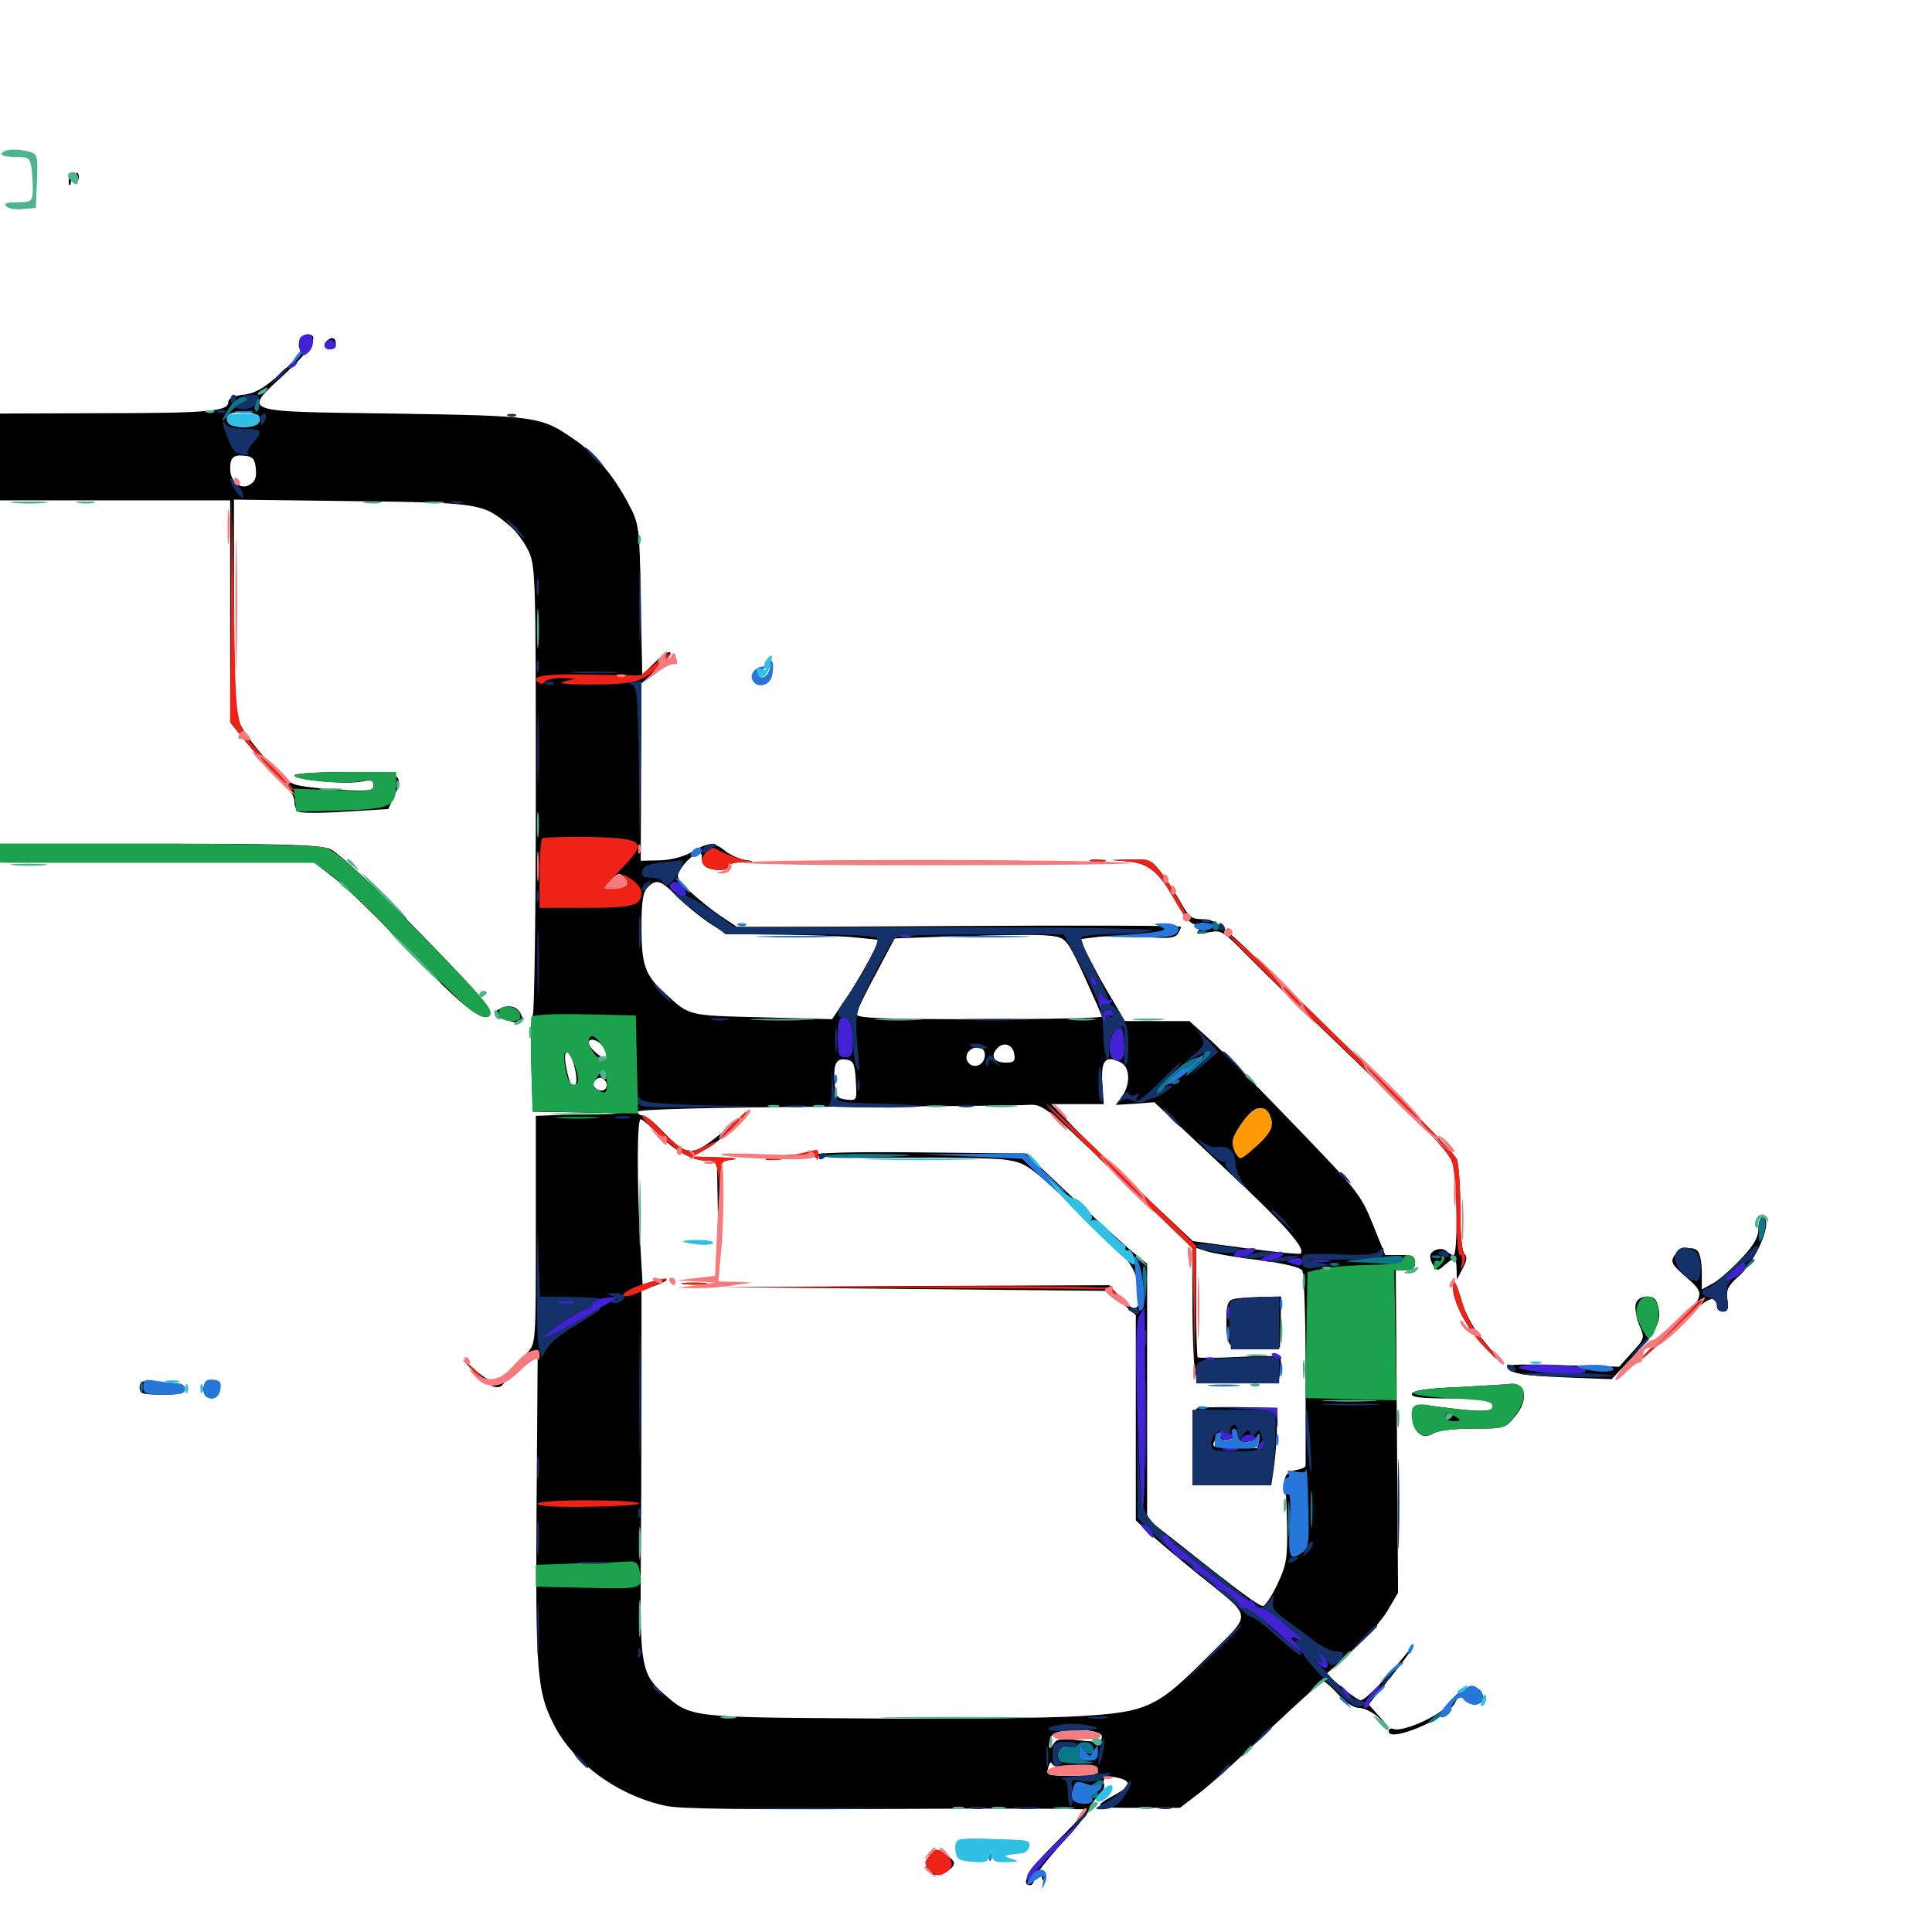 <svg xmlns="http://www.w3.org/2000/svg" viewBox="0 -1000 1000 1000">
	<path fill="#000000" d="M10.352 -919.336C8.398 -919.922 9.57 -920.312 12.695 -920.312C16.016 -920.312 17.383 -919.922 16.211 -919.336C14.844 -918.945 12.109 -918.945 10.352 -919.336ZM35.547 -907.031C35.547 -904.297 35.938 -903.32 36.523 -904.688C36.914 -905.859 36.914 -908.203 36.523 -909.57C35.938 -910.742 35.547 -909.766 35.547 -907.031ZM39.258 -907.812C39.258 -905.664 39.844 -905.078 40.43 -906.641C41.016 -908.008 40.82 -909.766 40.234 -910.352C39.648 -911.133 39.062 -909.961 39.258 -907.812ZM155.078 -824.023C154.492 -822.461 154.492 -820.312 155.273 -819.141C156.055 -817.773 151.953 -812.695 145.312 -806.836C136.719 -799.023 132.227 -796.484 126.172 -795.703C120.703 -795.117 118.164 -793.75 118.164 -791.797C118.164 -787.109 107.812 -786.133 52.344 -786.133L0 -785.938V-763.477V-741.016H59.57H119.141V-683.594V-626.172L126.758 -616.602C130.859 -611.523 138.281 -603.32 143.359 -598.438C148.828 -593.359 152.344 -588.086 152.344 -585.547C152.344 -583.008 153.32 -580.469 154.492 -579.883C155.469 -579.102 166.406 -579.102 178.711 -579.883L200.977 -581.25L203.906 -587.695C209.57 -599.609 207.812 -600.391 178.516 -600.391C164.062 -600.391 152.344 -599.609 152.344 -598.633C152.344 -596.289 179.492 -593.75 187.305 -595.508C192.188 -596.484 193.359 -596.094 193.359 -593.555C193.359 -590.625 191.211 -590.43 175.391 -591.211C165.43 -591.797 154.883 -592.969 152.148 -594.141C145.117 -596.875 125.195 -620.117 123.047 -628.125C121.875 -631.641 121.094 -658.594 121.094 -687.891V-741.406L182.227 -740.625C248.438 -739.844 250 -739.453 263.477 -728.125C267.188 -725.195 271.68 -718.945 273.828 -714.258C277.148 -706.641 277.344 -699.219 277.344 -591.406C277.344 -528.32 276.562 -475.781 275.781 -474.609C275 -473.438 274.609 -461.719 275 -448.633L275.781 -424.609L299.414 -424.219L323.242 -423.828L300.391 -423.242L277.344 -422.461V-363.672C277.344 -305.273 277.344 -304.688 273.047 -300L268.555 -295.117L273.438 -298.242L278.32 -301.367L277.734 -220.898C277.148 -134.57 277.93 -124.609 286.523 -107.617C296.68 -87.305 320.312 -70.312 344.922 -65.234C351.758 -63.672 389.453 -63.281 458.789 -63.672C515.82 -64.062 562.5 -63.867 562.5 -63.281C562.5 -62.695 555.469 -55.273 546.875 -46.68C532.812 -32.812 527.734 -24.219 533.203 -24.219C534.375 -24.219 535.156 -25.586 535.156 -27.148C535.156 -28.711 541.797 -37.305 549.805 -46.094C557.812 -54.883 564.453 -63.086 564.453 -64.453C564.453 -65.625 566.211 -68.164 568.359 -70.117C570.703 -72.07 571.875 -75 571.484 -76.367C570.117 -79.883 573.242 -81.25 579.102 -79.688C585.547 -78.125 585.352 -75.586 577.93 -71.484C565.039 -64.453 565.43 -64.258 588.477 -64.258H610.742L621.68 -72.656C627.734 -77.344 643.945 -91.992 657.812 -105.469C671.875 -118.75 683.984 -129.688 684.961 -129.688C685.938 -129.688 689.453 -126.562 692.773 -122.852C696.484 -118.75 700.781 -116.016 703.32 -116.016C705.664 -116.016 709.961 -114.062 712.695 -111.719L717.773 -107.227L713.086 -112.5L708.398 -117.773L719.141 -131.055C725 -138.281 730.469 -145.703 731.25 -147.266C732.227 -148.828 730.273 -147.07 727.344 -143.359C716.602 -130.078 706.445 -119.922 704.297 -119.922C703.125 -120.117 698.633 -123.047 694.336 -126.758L686.523 -133.594L699.805 -145.508C707.031 -152.148 715.43 -161.523 718.359 -166.602L723.633 -175.586L723.047 -259.18L722.461 -342.578H727.539C731.055 -342.578 732.422 -343.555 732.422 -346.484C732.422 -349.805 731.055 -350.391 724.805 -350.391H716.992L710.547 -366.406C704.297 -381.836 702.539 -383.984 669.531 -418.164C650.586 -437.891 630.664 -458.008 625.391 -462.695L615.625 -471.484H599.023H582.227L575.586 -482.812C571.875 -488.867 566.602 -498.438 563.867 -503.906L558.789 -513.867L568.164 -515.039C573.242 -515.625 584.375 -515.625 592.578 -515.039C604.492 -514.062 608.203 -514.453 609.57 -516.602C610.547 -518.164 611.328 -519.727 611.328 -520.312C611.328 -520.898 559.57 -521.094 496.484 -520.703L381.641 -520.117L372.852 -525.977C367.969 -529.297 360.742 -535.156 356.836 -538.867C349.805 -545.703 349.805 -546.094 352.734 -550.781C354.492 -553.516 357.617 -556.445 359.57 -557.617C362.695 -559.18 363.281 -558.789 363.281 -555.664C363.281 -553.711 364.648 -551.367 366.406 -550.781C371.094 -549.023 376.953 -549.414 376.953 -551.562C376.953 -552.734 380.273 -553.711 384.375 -553.711C390.82 -554.102 391.016 -554.102 385.742 -554.883C382.617 -555.469 377.93 -557.422 375.391 -559.57C369.336 -564.258 366.992 -564.258 358.398 -559.18C354.102 -556.641 347.656 -554.883 341.602 -554.688L331.641 -554.492L331.836 -600.391L332.031 -646.289L340.234 -653.711C344.531 -657.617 347.656 -661.523 346.875 -662.305C346.289 -663.086 342.578 -660.742 339.062 -657.227L332.422 -650.781L331.641 -689.453C331.055 -727.734 330.859 -728.516 325.391 -739.062C317.969 -753.32 308.203 -765.039 297.656 -772.266C279.883 -784.57 278.906 -784.766 203.125 -785.938C122.266 -787.109 125.391 -785.938 148.438 -807.422C161.523 -819.531 165.625 -826.953 159.18 -826.953C157.422 -826.953 155.664 -825.586 155.078 -824.023ZM134.375 -782.227C133.398 -777.734 118.555 -777.734 117.578 -782.422C116.797 -785.938 121.094 -787.5 129.492 -786.328C133.203 -785.742 134.766 -784.57 134.375 -782.227ZM132.422 -757.227C132.812 -752.734 132.031 -750.586 129.102 -749.023C124.414 -746.289 119.141 -750.781 119.141 -757.422C119.141 -763.281 120.898 -764.844 126.953 -764.062C130.859 -763.672 132.031 -762.305 132.422 -757.227ZM325.781 -649.805C327.539 -650.391 325.586 -650.781 321.289 -650.586C316.992 -650.586 315.43 -650.195 317.969 -649.805C320.312 -649.414 323.828 -649.414 325.781 -649.805ZM324.023 -544.922C326.562 -541.992 323.242 -539.844 316.016 -539.844C312.109 -539.844 311.914 -540.039 315.43 -543.75C319.531 -548.438 321.094 -548.633 324.023 -544.922ZM350.586 -535.742C354.883 -531.445 362.5 -525.391 367.383 -522.07C376.172 -516.406 376.758 -516.406 404.492 -516.211C419.922 -516.016 437.695 -515.43 443.945 -514.648L455.273 -513.477L449.219 -501.953C445.703 -495.508 440.234 -486.328 436.719 -481.445L430.664 -472.461L394.336 -473.438C355.664 -474.414 357.031 -474.023 344.141 -485.938C333.789 -495.312 332.031 -500.586 332.031 -520.117C332.031 -533.398 332.812 -538.281 335.156 -540.625C339.648 -545.312 342.188 -544.531 350.586 -535.742ZM546.484 -515.234C551.758 -514.258 553.32 -511.914 561.328 -494.531C566.211 -483.789 570.312 -474.414 570.312 -473.828C570.312 -473.047 541.797 -472.461 506.836 -472.461C455.664 -472.461 443.359 -473.047 443.359 -475C443.359 -476.367 447.852 -485.938 453.32 -495.898L463.086 -514.258L483.984 -515.039C529.297 -516.406 540.82 -516.406 546.484 -515.234ZM312.5 -457.617C313.867 -455.469 314.258 -453.125 313.672 -452.539C312.305 -451.172 304.688 -457.617 304.688 -460.156C304.688 -463.477 310.547 -461.523 312.5 -457.617ZM525 -454.297C525.586 -450.781 524.805 -450 520.703 -450C514.648 -450 512.5 -453.125 515.82 -457.031C519.141 -461.133 524.219 -459.57 525 -454.297ZM509.766 -453.906C509.766 -449.219 504.688 -446.484 501.562 -449.609C498.438 -452.734 501.172 -457.812 505.859 -457.812C508.398 -457.812 509.766 -456.445 509.766 -453.906ZM297.461 -447.266C299.219 -440.43 298.242 -436.328 295.703 -438.867C294.922 -439.453 293.75 -443.75 292.969 -448.047C291.016 -458.398 295.117 -457.617 297.461 -447.266ZM442.969 -440.625C443.555 -430.273 443.555 -430.273 438.086 -430.859C433.203 -431.445 432.617 -432.422 432.031 -439.062C431.25 -449.219 432.617 -452.344 437.891 -451.562C441.797 -450.977 442.383 -449.609 442.969 -440.625ZM580.273 -450C584.961 -447.461 585.156 -438.867 580.859 -432.617L577.539 -428.125L587.5 -428.711L597.461 -429.492L632.812 -396.289C664.453 -366.797 675.977 -353.906 673.242 -351.172C672.852 -350.586 659.961 -351.953 644.922 -353.906L617.383 -357.617L594.336 -379.297C581.641 -391.211 565.234 -407.031 557.617 -414.648L544.141 -428.516H557.617H571.289L570.703 -437.305C569.531 -451.172 571.875 -454.297 580.273 -450ZM313.672 -440.039C314.258 -438.867 314.062 -437.109 313.281 -436.328C310.938 -433.984 305.859 -437.305 307.422 -440.039C309.18 -442.773 311.914 -442.773 313.672 -440.039ZM578.711 -391.211L617.188 -353.906V-326.367C617.188 -311.133 617.773 -295.312 618.359 -291.406L619.727 -283.984H640.625H661.719L662.695 -290.43C663.281 -293.75 663.086 -297.07 662.305 -297.656C661.719 -298.242 651.953 -298.242 641.016 -297.656C629.883 -297.07 620.312 -297.07 619.922 -297.461C619.531 -297.852 619.141 -310.938 619.141 -326.172V-354.102L624.609 -352.344C627.539 -351.367 639.453 -349.219 651.172 -347.852C664.453 -346.094 672.852 -344.141 674.023 -342.383C675 -340.82 675.781 -317.969 675.781 -291.406V-241.602C675.977 -240.625 673.828 -239.648 671.484 -239.258C666.211 -238.477 664.062 -235.938 665.234 -230.664C665.625 -228.711 666.016 -218.945 666.211 -209.18C666.406 -193.359 665.82 -189.844 661.133 -179.883C658.203 -173.828 654.883 -168.75 653.711 -168.75C651.562 -168.75 641.406 -176.172 611.914 -199.609L593.75 -213.867V-279.883V-345.898L586.523 -351.758C582.422 -355.078 568.359 -367.969 555.078 -380.273L531.055 -402.93L476.367 -403.516C441.016 -403.906 421.875 -403.32 421.875 -402.148C421.875 -400.977 437.305 -400.391 465.234 -400.781C489.258 -400.977 513.867 -400.586 519.922 -399.805C530.469 -398.242 531.836 -397.461 552.148 -378.711C584.57 -348.828 587.891 -344.727 589.258 -333.008C590.625 -321.094 587.5 -319.727 579.492 -328.906L574.219 -334.766L474.023 -334.375L374.023 -333.789L473.828 -332.812L573.633 -331.836L580.664 -325.586L587.891 -319.336V-266.211V-213.086L594.922 -206.445C598.828 -202.734 610.547 -192.969 620.898 -184.57C648.828 -161.914 648.438 -165.82 625.977 -143.359C598.828 -116.016 594.141 -113.867 558.789 -111.719C543.164 -110.742 492.969 -110.156 447.266 -110.547C356.055 -111.133 357.617 -110.938 343.164 -123.633C332.227 -133.203 331.25 -139.062 331.641 -184.375C331.836 -206.445 332.031 -248.633 332.031 -278.125V-332.031L339.062 -334.57C347.266 -337.5 347.07 -339.258 338.477 -336.914L332.617 -335.156L331.25 -358.789C329.688 -390.82 329.688 -420.703 331.641 -420.703C332.422 -420.703 336.523 -417.188 340.82 -412.891C349.219 -404.297 358.398 -399.219 366.016 -399.219H371.094L371.484 -377.344L371.875 -355.273L372.461 -377.148L373.242 -399.023L379.492 -399.805C383.008 -400.195 379.688 -400.781 372.07 -400.977L358.398 -401.367L365.234 -405.078C368.945 -407.031 375.586 -412.5 379.883 -416.992L387.695 -425.391L376.953 -416.406C357.812 -400.586 356.641 -400.586 342.773 -414.648C338.672 -419.141 333.984 -422.656 332.617 -422.656C331.25 -422.656 330.078 -423.438 330.078 -424.609C330.078 -425.781 364.648 -426.758 427.344 -427.148C480.664 -427.344 527.93 -427.734 532.227 -428.125C539.844 -428.516 540.82 -427.734 578.711 -391.211ZM655.859 -424.219C660.352 -419.727 658.398 -413.672 650.391 -407.227C646.094 -403.711 641.602 -401.562 640.625 -402.148C637.109 -404.297 638.672 -413.086 643.75 -419.922C649.219 -426.953 652.148 -427.93 655.859 -424.219ZM570.312 -101.172C570.312 -98.438 568.75 -98.047 558.789 -99.219C548.828 -100.391 546.875 -100 545.117 -97.07C542.969 -93.164 542.188 -96.289 544.141 -101.172C545.898 -105.859 570.312 -105.664 570.312 -101.172ZM556.836 -84.766C563.281 -84.766 568.359 -83.984 568.359 -82.812C568.359 -81.641 562.5 -80.859 554.883 -80.859C541.797 -80.859 541.406 -81.055 542.578 -85.156C543.164 -87.5 543.945 -88.477 544.531 -87.109C544.922 -85.547 549.414 -84.766 556.836 -84.766ZM400.391 -401.172C404.102 -401.953 410.352 -402.539 414.062 -402.539C420.312 -402.539 420.117 -402.539 412.109 -400.977C400.586 -399.023 390.625 -399.023 400.391 -401.172ZM354.102 -335.352C350.977 -335.742 353.516 -336.133 359.375 -336.133C365.234 -336.133 367.773 -335.742 364.844 -335.352C361.719 -334.961 357.031 -334.961 354.102 -335.352ZM638.281 -327.539C635.547 -326.758 634.766 -324.609 634.766 -316.602C634.766 -302.344 635.938 -301.172 650.195 -301.953L662.5 -302.539L662.891 -315.82L663.086 -328.906L652.344 -328.711C646.484 -328.516 640.039 -328.125 638.281 -327.539ZM619.727 -271.094C617.969 -270.312 617.188 -264.258 617.188 -250.586V-231.25H637.5H658.008L659.375 -240.43C660.156 -245.703 660.742 -254.688 660.938 -260.547L661.133 -271.289L641.602 -271.68C630.859 -271.875 620.898 -271.484 619.727 -271.094ZM631.641 -256.445C630.664 -254.883 631.836 -254.492 635.547 -255.078C638.281 -255.664 640.625 -255.469 640.625 -254.688C640.625 -252.148 649.414 -253.711 650.781 -256.641C651.758 -258.594 652.148 -257.812 651.758 -254.688C651.562 -251.953 650.781 -250 650 -250.391C649.023 -250.586 643.555 -250.781 637.695 -250.781C627.344 -250.781 626.953 -250.977 628.906 -254.688C630.078 -256.836 631.445 -258.594 632.031 -258.594C632.617 -258.594 632.422 -257.617 631.641 -256.445ZM645.508 -410.742C644.727 -409.57 644.531 -408.398 645.117 -407.812C645.508 -407.227 646.484 -408.203 647.07 -409.961C648.438 -413.281 647.266 -413.867 645.508 -410.742ZM169.336 -823.633C166.992 -821.484 167.773 -819.141 170.898 -819.141C172.461 -819.141 173.828 -820.508 173.828 -822.07C173.828 -825.195 171.484 -825.977 169.336 -823.633ZM0 -558.398C0 -555.078 1.172 -553.516 3.516 -553.516H84.766H162.695L173.242 -545.312C179.102 -540.82 196.68 -523.828 212.109 -507.422C237.891 -480.273 249.805 -470.703 253.32 -474.219C255.859 -476.758 248.828 -484.961 213.281 -521.289C192.188 -542.773 174.805 -558.789 170.898 -560.547C165.43 -562.695 148.633 -563.281 82.031 -563.281H0ZM565.039 -554.102C563.086 -554.688 564.258 -555.078 567.383 -555.078C570.703 -555.078 572.07 -554.688 570.898 -554.102C569.531 -553.711 566.797 -553.711 565.039 -554.102ZM583.984 -554.102C594.141 -553.125 599.609 -548.828 607.031 -535.938C614.062 -523.438 616.992 -520.312 620.703 -521.875C623.633 -522.852 623.633 -522.656 621.289 -519.531C618.555 -516.406 618.945 -516.211 625.391 -517.383C632.227 -518.75 633.008 -518.164 644.922 -506.055C651.758 -499.023 678.125 -473.438 703.516 -449.023C740.82 -413.477 750.195 -403.516 751.953 -397.656C754.297 -389.062 754.688 -350.391 752.344 -350.391C751.562 -350.391 749.805 -351.367 748.828 -352.344C746.289 -354.883 740.234 -352.93 740.234 -349.609C740.234 -348.438 741.016 -346.094 742.188 -344.531C743.75 -342.188 744.336 -342.188 747.656 -345.117C752.734 -349.609 753.906 -349.219 753.906 -343.164L754.102 -337.695L757.031 -343.359C759.18 -347.266 759.57 -349.414 758.008 -350.977C756.641 -352.344 755.859 -361.523 755.859 -374.023C755.859 -385.547 755.078 -397.07 754.102 -399.805C752.539 -403.906 722.07 -434.375 654.102 -500.391C632.227 -521.484 628.711 -524.219 622.656 -524.219C616.797 -524.219 615.43 -525.195 611.328 -532.617C608.789 -537.109 604.297 -544.141 601.172 -548.242C595.703 -555.078 594.727 -555.469 585.352 -555.078L575.195 -554.883ZM257.812 -477.344C254.297 -475.195 255.664 -473.828 263.281 -471.68C270.312 -469.531 272.07 -470.703 269.336 -475.586C267.383 -479.492 262.5 -480.273 257.812 -477.344ZM910.156 -364.062C910.156 -359.57 907.812 -355.469 900.977 -348.242C895.898 -342.773 889.258 -337.109 886.328 -335.547L880.859 -332.617V-341.016C880.859 -345.703 880.078 -350.586 879.102 -351.953C876.953 -355.469 869.141 -354.102 866.406 -349.805C864.648 -346.68 865.625 -345.117 872.852 -338.867C883.398 -329.688 883.203 -329.297 859.961 -307.227C850.391 -298.242 844.922 -292.578 847.656 -294.727C850.391 -296.875 859.766 -305.469 868.359 -313.867C883.203 -328.32 888.672 -331.055 888.672 -323.828C888.672 -322.266 890.039 -321.094 891.797 -321.094C894.336 -321.094 894.727 -322.461 894.141 -327.344C893.359 -332.422 894.336 -334.375 900 -339.453C909.57 -347.852 918.359 -369.922 912.109 -369.922C911.133 -369.922 910.156 -367.188 910.156 -364.062ZM751.953 -334.18C751.953 -326.367 758.984 -312.695 767.969 -303.32C778.125 -292.383 777.148 -294.922 766.016 -308.398C762.5 -312.695 758.203 -320.703 756.641 -326.367C753.711 -336.523 751.953 -339.258 751.953 -334.18ZM846.68 -325.195C846.094 -323.047 846.875 -318.164 848.438 -314.258C851.367 -307.422 851.367 -307.227 844.727 -300L838.086 -292.578L808.203 -293.359C781.25 -294.141 778.711 -293.75 781.25 -291.211C783.398 -288.867 790.234 -287.891 809.18 -287.109L834.18 -286.133L844.336 -296.875C857.227 -310.742 859.961 -315.82 858.398 -323.242C857.422 -327.539 856.055 -328.906 852.539 -328.906C849.609 -328.906 847.461 -327.539 846.68 -325.195ZM245.898 -289.258C252.539 -282.227 258.398 -280.078 260.547 -283.789C261.328 -284.766 260.156 -285.156 258.008 -284.57C255.859 -283.984 251.562 -286.133 246.875 -290.039L239.258 -296.484ZM72.266 -281.836C72.266 -278.516 73.828 -278.125 83.984 -278.125C93.164 -278.125 95.703 -278.711 95.703 -281.055C95.703 -283.203 93.359 -283.984 87.5 -284.18C82.812 -284.18 77.539 -284.57 75.781 -284.961C73.438 -285.352 72.266 -284.375 72.266 -281.836ZM106.836 -284.766C103.906 -281.836 105.469 -275.977 108.984 -276.562C110.742 -276.953 112.305 -278.906 112.305 -280.859C112.305 -284.766 109.18 -286.914 106.836 -284.766ZM755.078 -282.031C738.867 -281.445 731.445 -280.273 730.859 -278.711C730.273 -276.758 735.156 -276.172 750.781 -276.172C763.477 -276.172 771.68 -275.391 772.656 -274.023C775.195 -269.922 770.312 -268.945 755.859 -270.508C747.852 -271.484 739.062 -272.461 736.328 -272.656C732.031 -273.242 731.445 -272.461 731.445 -266.602C731.445 -258.398 736.328 -254.492 742.188 -258.203C744.531 -259.57 752.734 -260.547 762.5 -260.547C778.516 -260.547 779.102 -260.742 783.984 -266.602C791.797 -275.781 789.844 -285.156 780.664 -283.594C779.297 -283.398 767.773 -282.812 755.078 -282.031ZM755.859 -265.234C755.859 -265.625 754.102 -266.406 751.953 -266.992C749.805 -267.578 748.047 -267.188 748.047 -266.211C748.047 -265.234 749.805 -264.453 751.953 -264.453C754.102 -264.453 755.859 -264.844 755.859 -265.234ZM758.594 -124.805C757.031 -120.898 759.375 -117.969 763.867 -117.969C766.211 -117.969 767.578 -119.336 767.578 -121.68C767.578 -126.172 759.961 -128.711 758.594 -124.805ZM750 -118.164C745.898 -112.109 726.172 -103.32 721.289 -105.078C719.922 -105.664 718.75 -105.078 718.75 -103.906C718.75 -97.852 747.852 -109.961 752.734 -117.969C757.031 -125.586 755.469 -125.586 750 -118.164ZM481.641 -40.039C475.586 -33.398 482.617 -26.172 490.039 -31.25C495.117 -34.961 495.117 -36.133 489.453 -40.234C485.156 -43.359 484.57 -43.359 481.641 -40.039ZM539.258 -28.906C539.258 -26.758 539.844 -26.172 540.43 -27.734C541.016 -29.102 540.82 -30.859 540.234 -31.445C539.648 -32.227 539.062 -31.055 539.258 -28.906Z"/>
	<path fill="#ff9906" d="M643.945 -420.312C637.5 -411.523 636.719 -408.594 639.453 -403.516C641.797 -399.219 641.797 -399.219 650 -406.445C654.492 -410.352 658.203 -415.039 658.203 -416.992C658.203 -428.125 650.977 -429.688 643.945 -420.312Z"/>
	<path fill="#ef2218" d="M119.531 -683.984L119.141 -626.172L126.758 -616.602C134.375 -607.227 152.344 -589.062 152.344 -590.82C152.344 -591.211 147.07 -597.266 140.43 -604.102C120.703 -624.805 122.266 -618.945 121.094 -684.375L119.922 -741.992ZM339.062 -656.445L331.445 -650.391L305.469 -650.781C281.836 -651.367 273.438 -650 279.102 -646.484C280.078 -645.703 281.445 -646.094 282.227 -647.266C282.812 -648.242 286.719 -649.023 290.625 -649.023L297.852 -648.828L291.992 -647.266C288.086 -646.289 292.383 -645.703 304.688 -645.703C327.93 -645.703 331.641 -646.68 340.82 -654.688C350.195 -663.086 349.023 -664.453 339.062 -656.445ZM280.664 -566.016C279.883 -565.234 279.297 -556.836 279.297 -547.266V-530.078H303.32C327.93 -530.078 332.031 -531.25 332.031 -538.086C332.031 -539.844 329.688 -542.969 326.758 -544.922C322.266 -547.852 321.68 -547.852 323.828 -545.117C326.172 -542.383 325.781 -541.797 321.484 -540.625C312.305 -538.477 312.305 -540.82 321.289 -550C335.547 -564.453 333.789 -566.016 305.469 -566.797C292.578 -566.992 281.445 -566.602 280.664 -566.016ZM365.625 -558.984C362.305 -555.664 362.695 -552.148 366.406 -550.781C371.094 -549.023 376.953 -549.414 376.953 -551.562C376.953 -552.734 379.883 -553.516 383.398 -553.711L389.648 -553.906L383.789 -555.273C380.664 -556.055 375.977 -557.812 373.633 -558.984C368.359 -561.914 368.555 -561.914 365.625 -558.984ZM565.039 -554.102C563.086 -554.688 564.648 -555.078 568.359 -555.078C572.07 -555.078 573.633 -554.688 571.875 -554.102C569.922 -553.711 566.797 -553.711 565.039 -554.102ZM583.984 -554.102C594.531 -553.125 599.609 -548.828 607.812 -534.57C610.938 -528.906 614.062 -524.219 614.453 -524.219C616.016 -524.219 608.008 -538.672 601.758 -547.266C595.898 -555.273 595.312 -555.469 585.352 -555.078L575.195 -554.883ZM635.742 -516.211C636.328 -514.648 662.305 -488.867 693.359 -459.18C739.648 -414.844 750.195 -403.711 751.758 -397.852C752.93 -393.75 753.906 -381.445 753.906 -370.508C753.906 -359.375 754.688 -350.391 755.664 -350.391C756.641 -350.391 757.031 -348.438 756.641 -346.094C755.859 -341.992 755.859 -341.992 757.617 -345.508C758.594 -347.852 758.594 -350.195 757.617 -351.367C756.641 -352.344 755.859 -362.5 755.859 -374.023C755.859 -385.547 755.078 -397.07 754.102 -399.805C752.539 -403.906 726.562 -430.078 656.641 -497.852C644.531 -509.766 634.961 -517.969 635.742 -516.211ZM578.516 -391.211L616.992 -354.102L617.773 -324.414L618.359 -294.727L618.75 -325L619.141 -355.273L581.25 -391.992C560.352 -412.109 542.578 -428.516 541.602 -428.516C540.82 -428.516 557.422 -411.719 578.516 -391.211ZM378.711 -417.383L372.07 -409.961L379.492 -416.602C386.133 -423.047 387.695 -424.609 386.133 -424.609C385.742 -424.609 382.422 -421.289 378.711 -417.383ZM341.016 -412.891C352.344 -402.539 358.398 -399.219 366.211 -399.219C370.117 -399.219 370.898 -398.047 371.68 -391.992L372.461 -384.57L372.656 -391.797C373.047 -398.438 373.633 -399.023 379.492 -399.805C382.812 -400.195 379.688 -400.781 372.07 -400.977L358.398 -401.367L365.234 -405.078C373.438 -409.57 371.484 -410.352 363.086 -405.859C357.617 -403.125 356.641 -403.125 352.344 -406.055C349.805 -407.617 344.922 -412.109 341.406 -415.82C338.086 -419.531 334.18 -422.656 332.617 -422.656C331.25 -422.656 334.961 -418.164 341.016 -412.891ZM414.062 -402.93L407.227 -401.367L414.453 -401.953C418.555 -402.148 422.266 -401.367 422.656 -400.195C423.047 -399.219 423.633 -399.805 423.633 -401.758C423.828 -403.516 423.242 -404.883 422.461 -404.883C421.484 -404.688 417.773 -403.906 414.062 -402.93ZM397.07 -399.805C395.117 -400.391 396.68 -400.781 400.391 -400.781C404.102 -400.781 405.664 -400.391 403.906 -399.805C401.953 -399.414 398.828 -399.414 397.07 -399.805ZM333.594 -335.547C324.805 -332.812 319.141 -328.711 324.609 -329.102C327.734 -329.102 347.461 -338.281 344.727 -338.281C343.75 -338.477 338.672 -337.109 333.594 -335.547ZM354.102 -335.352C350.977 -335.742 353.516 -336.133 359.375 -336.133C365.234 -336.133 367.773 -335.742 364.844 -335.352C361.719 -334.961 357.031 -334.961 354.102 -335.352ZM751.953 -334.18C751.953 -326.758 758.984 -312.891 766.797 -304.297C775.977 -294.531 775 -297.461 765.234 -308.984C762.305 -312.305 758.398 -320.117 756.836 -325.977C753.711 -336.328 751.953 -339.453 751.953 -334.18ZM472.656 -333.398L573.047 -332.812L578.906 -327.344C584.57 -322.461 584.57 -322.461 581.055 -326.953C578.906 -329.688 576.367 -332.422 575.195 -333.203C574.219 -333.984 527.93 -334.57 472.656 -334.18L372.07 -333.789ZM862.305 -309.961C851.562 -299.609 846.289 -293.75 850.586 -297.07C858.203 -303.125 884.57 -328.906 882.812 -328.906C882.227 -328.711 873.047 -320.312 862.305 -309.961ZM246.094 -288.867C248.633 -286.133 251.172 -283.984 251.562 -283.984C252.148 -283.984 250.586 -286.133 248.047 -288.867C245.508 -291.602 242.969 -293.75 242.578 -293.75C241.992 -293.75 243.555 -291.602 246.094 -288.867ZM278.32 -221.484C278.906 -220.312 290.234 -219.727 305.664 -220.117C319.922 -220.312 331.25 -221.094 330.859 -221.875C330.273 -222.852 317.969 -223.438 303.516 -223.438C286.719 -223.438 277.539 -222.656 278.32 -221.484ZM481.445 -39.844C478.125 -36.133 478.125 -35.742 481.445 -32.031C483.984 -29.297 485.742 -28.711 488.281 -30.078C493.75 -33.008 493.945 -36.719 489.258 -40.234C484.961 -43.359 484.57 -43.359 481.445 -39.844Z"/>
	<path fill="#1ca14c" d="M152.344 -598.633C152.344 -596.289 176.367 -593.945 185.547 -595.508C192.188 -596.68 193.359 -596.289 193.359 -593.555C193.359 -590.43 191.211 -590.234 172.656 -591.016L152.148 -591.797L152.734 -585.938L153.32 -579.883L176.562 -580.469C202.539 -581.25 204.883 -582.422 205.078 -594.141V-600.391H178.711C164.258 -600.391 152.344 -599.609 152.344 -598.633ZM0 -558.398V-553.516H81.25H162.5L171.875 -546.68C176.953 -542.969 194.141 -526.367 209.961 -510.156C225.977 -493.75 241.211 -478.711 243.945 -476.953C250 -472.852 253.906 -472.461 253.906 -475.977C253.906 -479.297 244.727 -489.258 206.641 -527.734C183.203 -551.172 173.242 -559.961 167.969 -561.328C164.062 -562.5 127.539 -563.281 80.664 -563.281H0ZM258.789 -477.539C256.836 -474.219 259.57 -471.484 264.844 -471.484C268.555 -471.484 269.727 -472.461 269.141 -475C268.359 -478.711 260.742 -480.664 258.789 -477.539ZM275 -473.438C274.805 -472.461 274.609 -461.133 275 -448.242L275.586 -424.805L302.93 -424.219L330.273 -423.633L329.688 -449.023L329.102 -474.414L302.344 -475C285.742 -475.391 275.586 -474.805 275 -473.438ZM311.719 -458.789C315.82 -452.344 313.281 -448.438 308.398 -453.711C304.492 -457.812 303.516 -463.672 306.641 -463.672C307.617 -463.672 309.961 -461.523 311.719 -458.789ZM297.852 -447.461C299.414 -442.969 299.609 -439.844 298.438 -439.062C295.508 -437.305 293.555 -440.43 292.383 -448.633C290.82 -458.203 294.336 -457.422 297.852 -447.461ZM314.062 -440.234C314.453 -434.18 313.477 -433.203 308.984 -436.133C306.641 -437.5 306.641 -438.477 308.789 -441.992C312.305 -447.461 313.477 -447.266 314.062 -440.234ZM289.648 -421.289C284.375 -421.68 288.672 -421.875 298.828 -421.875C308.984 -421.875 313.281 -421.68 308.203 -421.289C302.93 -420.898 294.727 -420.898 289.648 -421.289ZM725.977 -348.047C725.586 -346.289 720.117 -345.508 708.789 -345.312C699.805 -345.117 688.867 -344.336 684.57 -343.359L676.758 -341.602L676.172 -308.984L675.781 -276.367L699.219 -275.781L722.852 -275.195L722.266 -308.984L721.68 -342.578H727.148C731.055 -342.578 732.422 -343.555 732.422 -346.484C732.422 -350.781 727.344 -351.953 725.977 -348.047ZM746.094 -348.633C746.094 -347.266 745.312 -346.875 744.141 -347.461C743.164 -348.047 742.188 -347.07 742.188 -345.117C742.188 -341.992 742.383 -341.992 745.508 -345.117C747.266 -346.875 748.242 -349.023 747.461 -349.609C746.68 -350.391 746.094 -350 746.094 -348.633ZM848.047 -325.586C847.07 -323.633 846.68 -320.703 847.07 -319.141C848.633 -313.867 852.148 -307.422 853.516 -307.422C856.25 -307.422 859.57 -318.555 858.203 -323.633C856.836 -329.688 850.781 -330.859 848.047 -325.586ZM754.883 -282.031C741.211 -281.445 731.445 -280.273 731.445 -279.102C731.445 -277.93 740.234 -276.758 751.953 -276.172C768.359 -275.391 772.461 -274.609 772.461 -272.266C772.461 -269.922 770.312 -269.531 761.719 -269.922C755.859 -270.312 747.07 -271.484 742.188 -272.266C732.031 -274.219 729.883 -272.852 730.859 -265.43C731.641 -258.203 736.914 -254.883 742.188 -258.203C744.531 -259.57 752.734 -260.547 762.5 -260.547C779.102 -260.547 779.102 -260.547 783.984 -266.992C791.602 -276.758 789.844 -285.156 780.664 -283.594C779.297 -283.398 767.773 -282.812 754.883 -282.031ZM753.906 -266.406C756.25 -264.844 756.055 -264.453 752.539 -264.453C750 -264.453 748.047 -265.43 748.047 -266.406C748.047 -268.945 750.195 -268.945 753.906 -266.406ZM299.414 -190.82L277.344 -190.039V-184.375V-178.711L304.297 -178.125C333.398 -177.539 333.008 -177.344 330.859 -187.891C330.273 -191.016 328.711 -191.992 325.586 -191.797C323.242 -191.602 311.328 -191.016 299.414 -190.82Z"/>
	<path fill="#143269" d="M143.359 -805.078L139.648 -800.586L144.141 -804.297C148.242 -807.812 149.414 -809.375 147.852 -809.375C147.461 -809.375 145.508 -807.422 143.359 -805.078ZM119.531 -792.383C120.508 -787.109 130.078 -786.719 132.812 -791.602C134.766 -795.312 134.375 -795.703 129.492 -795.703C125.781 -795.703 124.805 -795.117 126.562 -793.945C128.516 -792.773 128.125 -791.992 125 -791.211C121.875 -790.43 121.094 -790.82 121.875 -792.969C122.461 -794.531 122.07 -795.703 120.898 -795.703C119.727 -795.703 119.141 -794.141 119.531 -792.383ZM112.891 -786.523C111.328 -787.109 111.914 -787.695 114.062 -787.695C116.211 -787.891 117.383 -787.305 116.602 -786.719C116.016 -786.133 114.258 -785.938 112.891 -786.523ZM134.766 -783.008C134.766 -781.445 135.156 -780.078 135.547 -780.078C135.938 -780.078 136.719 -781.445 137.5 -783.008C138.086 -784.57 137.695 -785.938 136.719 -785.938C135.547 -785.938 134.766 -784.57 134.766 -783.008ZM263.281 -784.57C261.719 -785.156 262.305 -785.742 264.453 -785.742C266.602 -785.938 267.773 -785.352 266.992 -784.766C266.406 -784.18 264.648 -783.984 263.281 -784.57ZM115.43 -781.836C115.039 -779.297 119.922 -767.188 121.875 -766.016C124.414 -764.258 130.078 -763.867 128.32 -765.625C127.734 -766.211 128.906 -768.555 131.055 -770.898C136.523 -776.953 135.742 -778.125 126.172 -778.125C121.094 -778.125 117.188 -779.102 116.602 -780.664C116.016 -781.836 115.43 -782.422 115.43 -781.836ZM306.641 -763.477C309.18 -760.742 311.719 -758.594 312.109 -758.594C312.695 -758.594 311.133 -760.742 308.594 -763.477C306.055 -766.211 303.516 -768.359 303.125 -768.359C302.539 -768.359 304.102 -766.211 306.641 -763.477ZM119.141 -752.344C119.141 -749.219 124.805 -741.016 125.781 -742.578C126.367 -743.555 125.195 -746.484 123.047 -748.828C120.898 -751.367 119.141 -752.93 119.141 -752.344ZM233.984 -739.648C232.617 -740.234 233.594 -740.625 236.328 -740.625C239.062 -740.625 240.039 -740.234 238.867 -739.648C237.5 -739.258 235.156 -739.258 233.984 -739.648ZM265.625 -726.367C268.164 -723.633 270.703 -721.484 271.094 -721.484C271.68 -721.484 270.117 -723.633 267.578 -726.367C265.039 -729.102 262.5 -731.25 262.109 -731.25C261.523 -731.25 263.086 -729.102 265.625 -726.367ZM330.859 -686.328C330.859 -668.555 331.25 -661.328 331.445 -670.312C331.836 -679.102 331.836 -693.555 331.445 -702.539C331.25 -711.328 330.859 -704.102 330.859 -686.328ZM277.734 -696.094C277.734 -692.383 278.125 -690.82 278.711 -692.773C279.102 -694.531 279.102 -697.656 278.711 -699.609C278.125 -701.367 277.734 -699.805 277.734 -696.094ZM277.734 -655.078C277.734 -652.344 278.125 -651.367 278.711 -652.734C279.102 -653.906 279.102 -656.25 278.711 -657.617C278.125 -658.789 277.734 -657.812 277.734 -655.078ZM297.461 -651.758C291.211 -652.148 295.898 -652.344 307.617 -652.344C319.531 -652.344 324.609 -652.148 318.945 -651.758C313.281 -651.367 303.711 -651.367 297.461 -651.758ZM282.812 -645.898C281.25 -646.484 281.836 -647.07 283.984 -647.07C286.133 -647.266 287.305 -646.68 286.523 -646.094C285.938 -645.508 284.18 -645.312 282.812 -645.898ZM326.562 -645.898C329.688 -645.117 330.078 -641.016 330.664 -604.688L331.055 -564.258L331.641 -605.859L332.031 -647.266L327.734 -647.07C324.414 -646.875 324.219 -646.484 326.562 -645.898ZM278.125 -612.109C278.125 -595.508 278.516 -588.672 278.711 -597.07C279.102 -605.273 279.102 -618.945 278.711 -627.344C278.516 -635.547 278.125 -628.711 278.125 -612.109ZM364.258 -561.133C362.109 -557.812 363.867 -557.617 367.969 -560.547C371.289 -562.891 371.289 -563.281 368.75 -563.281C366.992 -563.281 364.844 -562.305 364.258 -561.133ZM341.797 -553.516C335.547 -552.734 332.812 -551.562 332.422 -549.219C331.836 -546.68 333.008 -545.703 336.719 -545.703C339.453 -545.703 342.188 -544.922 342.773 -543.75C344.922 -540.43 347.07 -541.602 351.172 -548.242C353.32 -551.953 354.102 -554.688 352.734 -554.688C351.562 -554.688 346.68 -554.102 341.797 -553.516ZM333.008 -541.602C330.859 -538.477 332.812 -537.891 335.547 -541.016C336.914 -542.578 337.109 -543.75 336.133 -543.75C335.156 -543.75 333.594 -542.773 333.008 -541.602ZM277.734 -535.938C277.734 -533.203 278.125 -532.227 278.711 -533.594C279.102 -534.766 279.102 -537.109 278.711 -538.477C278.125 -539.648 277.734 -538.672 277.734 -535.938ZM349.609 -536.719C349.609 -536.328 355.469 -531.641 362.5 -526.172L375.586 -516.406H414.258C438.672 -516.406 453.32 -515.625 454.102 -514.453C455.469 -512.305 446.094 -494.336 438.281 -483.789C433.008 -476.758 432.422 -473.438 436.328 -473.438C439.844 -473.438 441.406 -469.141 441.602 -459.18C441.602 -454.688 442.578 -449.219 443.555 -447.07C444.727 -444.336 444.922 -446.094 444.336 -452.93C442.188 -475 442.383 -476.172 452.148 -495.117C457.227 -505.273 462.5 -514.062 463.672 -514.844C464.844 -515.625 484.961 -516.406 508.203 -516.406H550.586L560.742 -497.461C569.727 -480.273 570.703 -476.953 571.094 -465.234C571.289 -452.148 574.219 -445.898 574.219 -458.398C574.219 -462.695 575.586 -465.43 578.32 -467.188C582.227 -469.727 582.227 -469.531 581.836 -459.961C581.445 -454.492 581.836 -449.414 582.617 -448.828C583.398 -448.047 583.984 -452.344 583.984 -458.594C583.984 -466.992 583.008 -471.094 579.688 -475.391C577.539 -478.516 574.805 -480.664 574.023 -480.078C573.242 -479.688 571.875 -480.273 571.094 -481.445C570.312 -483.008 570.508 -483.203 571.875 -482.422C575.391 -480.273 574.805 -482.031 566.406 -498.242C562.305 -506.445 559.18 -513.867 559.766 -514.844C560.352 -515.625 567.969 -516.406 576.758 -516.602C585.547 -516.602 594.531 -517.383 596.68 -518.359C598.828 -519.336 553.516 -520.117 490.234 -520.117L379.688 -520.312L368.555 -528.516C359.57 -535.156 349.609 -539.453 349.609 -536.719ZM567.188 -491.797C567.773 -490.234 567.578 -489.453 566.406 -490.039C565.234 -490.625 564.453 -491.992 564.453 -493.164C564.453 -495.898 565.82 -495.312 567.188 -491.797ZM576.172 -475.391C576.172 -474.414 575.781 -473.438 575.391 -473.438C574.805 -473.438 573.828 -474.414 573.242 -475.391C572.656 -476.562 573.047 -477.344 574.023 -477.344C575.195 -477.344 576.172 -476.562 576.172 -475.391ZM330.664 -517.383C330.664 -509.961 331.055 -507.031 331.445 -511.133C331.836 -515.039 331.836 -521.289 331.445 -524.805C331.055 -528.125 330.664 -525 330.664 -517.383ZM278.125 -501.758C278.125 -486.719 278.516 -480.859 278.711 -488.672C279.102 -496.484 279.102 -508.789 278.711 -516.016C278.32 -523.242 278.125 -516.797 278.125 -501.758ZM622.656 -522.852C621.094 -523.438 621.68 -524.023 623.828 -524.023C625.977 -524.219 627.148 -523.633 626.367 -523.047C625.781 -522.461 624.023 -522.266 622.656 -522.852ZM630.859 -520.312C630.859 -519.336 631.836 -518.359 633.008 -518.359C633.984 -518.359 634.375 -519.336 633.789 -520.312C633.203 -521.484 632.227 -522.266 631.641 -522.266C631.25 -522.266 630.859 -521.484 630.859 -520.312ZM341.797 -486.133C344.336 -483.398 346.875 -481.25 347.266 -481.25C347.852 -481.25 346.289 -483.398 343.75 -486.133C341.211 -488.867 338.672 -491.016 338.281 -491.016C337.695 -491.016 339.258 -488.867 341.797 -486.133ZM368.75 -472.07C366.211 -472.461 367.773 -472.852 372.07 -472.852C376.367 -473.047 378.32 -472.656 376.562 -472.07C374.609 -471.68 371.094 -471.68 368.75 -472.07ZM498.633 -472.07C490.234 -472.266 497.07 -472.656 513.672 -472.656C530.273 -472.656 537.109 -472.266 528.906 -472.07C520.508 -471.68 506.836 -471.68 498.633 -472.07ZM432.227 -461.719C432.227 -455.859 432.617 -453.32 433.008 -456.445C433.398 -459.375 433.398 -464.062 433.008 -467.188C432.617 -470.117 432.227 -467.578 432.227 -461.719ZM619.727 -466.602C624.219 -460.938 624.023 -458.789 617.773 -453.906L612.305 -449.805L618.555 -452.93C627.734 -457.227 628.32 -456.641 621.875 -449.609L616.211 -443.164L623.047 -449.023C626.758 -452.344 630.078 -455.078 630.469 -455.273C630.859 -455.469 627.93 -458.984 623.633 -463.086C619.531 -467.383 617.773 -468.945 619.727 -466.602ZM501.953 -458.984C501.953 -460.547 509.57 -459.766 510.547 -458.008C511.133 -457.227 509.375 -456.836 506.836 -457.422C504.102 -457.812 501.953 -458.594 501.953 -458.984ZM632.812 -455.273C632.812 -454.883 635.742 -452.148 639.258 -448.828L645.508 -443.164L639.844 -449.609C634.375 -455.469 632.812 -456.836 632.812 -455.273ZM510.742 -451.758C509.961 -450.586 509.961 -449.219 510.547 -448.633C511.133 -447.852 511.719 -448.438 511.719 -450C511.719 -451.953 512.5 -451.953 515.234 -449.805C518.164 -447.266 518.359 -447.461 515.82 -450.586C512.695 -454.492 512.305 -454.492 510.742 -451.758ZM430.469 -438.672C430.664 -433.203 429.883 -428.125 428.711 -427.734C427.734 -427.148 438.086 -426.758 451.953 -426.758C465.82 -426.562 476.758 -426.953 476.367 -427.539C475.781 -427.93 466.602 -428.516 455.664 -428.711C444.922 -428.906 435.156 -429.492 433.984 -430.273C432.812 -430.859 431.445 -435.547 431.055 -440.234C430.273 -448.242 430.273 -448.047 430.469 -438.672ZM568.555 -440.82C568.555 -435.352 568.945 -430.273 569.922 -429.688C570.703 -429.297 571.094 -432.422 570.703 -436.914C569.727 -450.195 568.75 -451.758 568.555 -440.82ZM600.586 -440.234C591.797 -431.25 585.742 -427.344 589.062 -432.812C590.039 -434.18 589.648 -434.375 587.891 -433.398C586.523 -432.617 584.961 -432.812 584.18 -433.984C583.398 -435.352 581.836 -434.57 580.273 -431.836C578.32 -428.711 578.32 -428.125 580.078 -429.883C581.836 -431.445 583.789 -431.641 586.328 -430.273C588.281 -429.297 591.016 -429.102 592.383 -429.883C593.555 -430.664 595.703 -431.445 597.07 -431.641C600.391 -432.227 608.789 -438.281 606.055 -438.281C604.688 -438.281 603.125 -437.5 602.539 -436.328C601.953 -435.352 600.391 -434.375 599.023 -434.375C597.852 -434.375 600.391 -437.891 604.492 -442.188C608.594 -446.484 611.719 -450 611.133 -450C610.547 -450 605.859 -445.703 600.586 -440.234ZM443.75 -438.281C443.75 -435.547 444.141 -434.57 444.727 -435.938C445.117 -437.109 445.117 -439.453 444.727 -440.82C444.141 -441.992 443.75 -441.016 443.75 -438.281ZM330.078 -430.078C330.078 -426.758 332.812 -426.562 363.867 -426.953L397.461 -427.344L365.234 -427.93C342.578 -428.516 332.812 -429.297 331.641 -431.055C330.664 -432.617 330.078 -432.422 330.078 -430.078ZM407.812 -427.148C405.273 -427.539 407.227 -427.93 412.109 -427.93C416.992 -427.93 418.945 -427.539 416.602 -427.148C414.062 -426.758 410.156 -426.758 407.812 -427.148ZM496.68 -427.148C494.727 -427.734 496.289 -428.125 500 -428.125C503.711 -428.125 505.273 -427.734 503.516 -427.148C501.562 -426.758 498.438 -426.758 496.68 -427.148ZM605.469 -421.68C608.008 -418.945 610.547 -416.797 610.938 -416.797C611.523 -416.797 609.961 -418.945 607.422 -421.68C604.883 -424.414 602.344 -426.562 601.953 -426.562C601.367 -426.562 602.93 -424.414 605.469 -421.68ZM318.945 -421.289C316.992 -421.875 318.555 -422.266 322.266 -422.266C325.977 -422.266 327.539 -421.875 325.781 -421.289C323.828 -420.898 320.703 -420.898 318.945 -421.289ZM623.828 -405.664C628.125 -401.172 632.422 -398.047 633.398 -398.633C634.57 -399.219 634.766 -399.023 634.18 -397.852C633.594 -396.875 636.719 -392.578 641.211 -388.281C645.703 -384.18 647.266 -383.203 644.531 -386.133C641.797 -389.258 639.648 -394.336 639.453 -397.656C639.258 -404.102 635.938 -407.227 629.883 -406.25C627.734 -405.859 623.828 -407.422 621.094 -409.766C618.359 -411.914 619.727 -410.156 623.828 -405.664ZM423.828 -400.977C423.828 -400 424.805 -399.609 425.781 -400.195C426.953 -400.781 427.734 -401.758 427.734 -402.344C427.734 -402.734 426.953 -403.125 425.781 -403.125C424.805 -403.125 423.828 -402.148 423.828 -400.977ZM693.359 -392.578C693.359 -392.188 694.922 -390.625 696.875 -389.258C699.805 -386.719 700 -386.914 697.461 -390.039C694.922 -393.164 693.359 -394.141 693.359 -392.578ZM658.203 -373.242C658.203 -372.852 661.133 -370.117 664.648 -366.797L670.898 -361.133L665.234 -367.578C659.766 -373.438 658.203 -374.805 658.203 -373.242ZM277.93 -340.43C277.734 -322.461 278.125 -305.469 278.906 -302.539L280.469 -297.266L283.008 -301.953C284.375 -304.688 291.211 -310.156 298.047 -314.062C304.883 -318.164 310.547 -321.875 310.547 -322.461C310.547 -323.438 310.547 -323.438 295.312 -314.453C288.477 -310.352 282.617 -307.422 282.227 -307.812C281.055 -308.984 297.461 -320.312 302.539 -322.07C304.688 -322.656 306.641 -324.023 306.641 -325C306.641 -325.977 308.203 -327.148 310.156 -327.539C311.914 -328.125 305.859 -328.516 296.484 -328.711L279.492 -328.906L278.711 -350.977C278.32 -367.969 278.125 -365.625 277.93 -340.43ZM296.484 -325.586C298.242 -326.172 296.68 -326.562 292.969 -326.562C289.258 -326.562 287.695 -326.172 289.648 -325.586C291.406 -325.195 294.531 -325.195 296.484 -325.586ZM619.141 -355.273C619.141 -353.125 635.156 -350.391 640.039 -351.758C645.117 -353.125 644.922 -353.32 636.719 -354.492C625.977 -356.25 619.141 -356.641 619.141 -355.273ZM898.438 -345.508C892.578 -339.648 886.328 -334.18 884.375 -333.594C879.688 -332.227 879.883 -329.688 884.766 -328.32C886.914 -327.734 888.672 -325.977 888.672 -324.219C888.672 -322.461 890.039 -321.094 891.797 -321.094C894.336 -321.094 894.727 -322.461 893.945 -327.734C893.359 -331.445 893.945 -335.352 895.117 -336.523C896.289 -337.695 896.484 -338.672 895.508 -338.672C894.727 -338.672 895.508 -340.43 897.461 -342.578C899.414 -344.727 902.148 -346.484 903.516 -346.484C906.055 -346.484 911.133 -353.906 909.766 -355.469C909.375 -355.859 904.102 -351.367 898.438 -345.508ZM713.477 -352.148C711.914 -350.586 704.883 -350.195 692.578 -350.781C675.781 -351.367 673.828 -351.172 673.828 -348.242C673.828 -343.555 675.781 -342.773 682.617 -344.141L688.477 -345.312L681.641 -346.68C675.391 -348.047 675.781 -348.047 684.57 -348.047C710.156 -347.852 716.211 -348.438 716.211 -351.367C716.211 -354.883 716.211 -354.883 713.477 -352.148ZM868.555 -352.93C864.062 -348.633 870.117 -338.281 877.734 -336.914C880.469 -336.523 881.25 -345.898 878.906 -350.391C876.953 -354.102 871.094 -355.664 868.555 -352.93ZM645.508 -350.391C642.188 -349.023 642.383 -348.633 647.461 -348.633C650.781 -348.633 655.078 -349.414 657.227 -350.391C660.547 -351.758 660.352 -352.148 655.273 -352.148C652.148 -352.148 647.656 -351.367 645.508 -350.391ZM744.141 -351.562C744.141 -351.953 745.508 -352.344 747.07 -352.344C748.633 -352.344 750 -351.562 750 -350.391C750 -349.414 748.633 -349.023 747.07 -349.609C745.508 -350.391 744.141 -351.172 744.141 -351.562ZM660.156 -348.438L655.273 -346.875H660.156C662.891 -346.875 666.797 -347.461 668.945 -348.438L672.852 -350.195L668.945 -350C666.797 -350 662.891 -349.219 660.156 -348.438ZM317.383 -328.906C319.727 -327.93 320.117 -327.148 318.555 -327.148C316.992 -326.953 316.211 -326.562 316.797 -325.977C318.359 -324.219 324.219 -327.148 323.047 -329.102C322.461 -330.078 320.117 -330.859 317.773 -330.664C313.672 -330.664 313.672 -330.469 317.383 -328.906ZM330.859 -278.125C330.859 -248.633 331.25 -236.523 331.445 -251.367C331.836 -266.016 331.836 -290.234 331.445 -305.078C331.25 -319.727 330.859 -307.617 330.859 -278.125ZM640.625 -327.539C635.938 -326.758 635.742 -326.367 636.328 -314.258L637.109 -301.562H649.609H662.109V-315.234V-328.906L653.906 -328.711C649.219 -328.516 643.359 -327.93 640.625 -327.539ZM583.984 -322.266C583.984 -322.656 585.352 -323.047 586.914 -323.047C588.477 -323.047 589.844 -322.266 589.844 -321.094C589.844 -320.117 588.477 -319.727 586.914 -320.312C585.352 -321.094 583.984 -321.875 583.984 -322.266ZM592.188 -307.422C592.188 -303.711 592.578 -302.148 593.164 -304.102C593.555 -305.859 593.555 -308.984 593.164 -310.938C592.578 -312.695 592.188 -311.133 592.188 -307.422ZM847.461 -302.148L842.773 -296.68L848.242 -301.367C851.172 -304.102 853.516 -306.445 853.516 -306.836C853.516 -308.398 851.953 -307.031 847.461 -302.148ZM592.578 -262.5C592.578 -241.602 592.969 -233.008 593.164 -243.555C593.555 -253.906 593.555 -271.094 593.164 -281.641C592.969 -291.992 592.578 -283.398 592.578 -262.5ZM624.609 -296.289C620.117 -295.508 619.141 -294.531 619.141 -289.648V-283.984H640.625H662.109V-290.82V-297.656L646.094 -297.461C637.109 -297.266 627.539 -296.68 624.609 -296.289ZM780.273 -291.797C780.859 -290.82 782.422 -289.844 783.398 -289.844C784.57 -289.844 784.766 -290.82 784.18 -291.797C783.594 -292.969 782.031 -293.75 781.055 -293.75C779.883 -293.75 779.688 -292.969 780.273 -291.797ZM787.5 -288.867C786.914 -289.258 797.656 -289.648 811.133 -289.453C824.609 -289.258 835.352 -288.477 834.961 -287.891C833.984 -286.523 788.867 -287.5 787.5 -288.867ZM687.109 -272.852C680.273 -273.242 685.742 -273.438 699.219 -273.438C712.695 -273.438 718.164 -273.242 711.523 -272.852C704.688 -272.461 693.75 -272.461 687.109 -272.852ZM617.188 -250.781V-231.25H637.5H657.617L658.984 -238.672C659.57 -242.578 660.156 -251.367 660.156 -258.203V-270.312H638.672H617.188ZM640.625 -258.203C640.82 -253.906 640.82 -253.906 643.359 -257.227C645.508 -259.961 646.289 -260.156 647.07 -258.203C648.047 -256.055 648.438 -256.055 650 -258.203C651.367 -260.352 652.148 -259.961 652.93 -256.445C654.688 -249.805 653.125 -248.828 639.453 -248.828C628.516 -248.828 626.953 -249.219 626.953 -252.539C626.953 -257.617 631.445 -261.133 634.375 -258.203C636.133 -256.445 636.719 -256.641 636.719 -259.18C636.719 -260.938 637.695 -262.5 638.672 -262.5C639.844 -262.5 640.625 -260.547 640.625 -258.203ZM675.977 -261.328C675.977 -256.055 676.758 -247.461 677.734 -241.992C678.906 -234.961 679.102 -237.5 678.32 -250.781C677.148 -270.508 675.586 -277.344 675.977 -261.328ZM588.672 -237.891L588.867 -214.258L598.438 -204.688C603.711 -199.414 607.031 -196.68 605.664 -198.633C604.102 -200.391 603.906 -201.953 605.078 -201.953C607.422 -201.953 611.719 -197.07 610.352 -195.703C609.766 -195.117 616.211 -189.062 624.414 -182.227C632.812 -175.391 641.211 -168.164 642.969 -166.406C644.922 -164.453 647.266 -162.891 648.242 -162.891C649.219 -162.891 654.883 -158.594 660.742 -153.125C671.484 -143.359 676.758 -140.234 671.68 -146.875C669.141 -149.805 669.336 -150 672.266 -147.461C674.219 -146.094 675.391 -144.336 675 -143.555C674.414 -142.773 680.273 -136.328 687.5 -128.906C697.266 -119.336 701.953 -115.82 704.297 -116.797C708.203 -118.359 707.617 -119.336 702.148 -120.312C700 -120.508 695.312 -124.219 691.992 -128.32C688.477 -132.422 683.984 -137.305 682.031 -139.062C680.273 -140.82 679.492 -141.797 680.469 -141.016C683.594 -138.477 686.133 -139.258 684.375 -141.992C683.398 -143.359 684.18 -142.773 686.133 -140.82C688.867 -137.695 690.039 -137.5 692.383 -139.453C696.484 -142.773 696.094 -145.312 691.211 -145.312C689.062 -145.312 683.984 -147.852 680.078 -150.781C676.172 -153.906 669.531 -158.789 665.43 -161.719C659.57 -166.016 658.203 -168.164 658.984 -171.484C659.961 -175.391 659.961 -175.391 656.641 -171.094C653.906 -167.578 652.734 -167.188 650.586 -169.141C648.438 -171.094 648.242 -171.094 649.219 -169.336C650 -167.969 650 -166.797 649.219 -166.797C646.68 -166.797 632.617 -177.148 633.789 -178.125C634.375 -178.711 636.328 -177.734 638.086 -176.172C642.578 -172.461 646.484 -170.117 646.484 -171.484C646.484 -171.875 635.742 -180.664 622.656 -190.82C589.258 -216.406 591.016 -213.867 589.648 -239.844L588.477 -261.523ZM625.977 -185.352C630.273 -181.445 632.031 -179.297 629.883 -180.273C627.734 -181.445 622.461 -185.547 618.164 -189.453C613.867 -193.164 612.109 -195.508 614.258 -194.336C616.406 -193.164 621.68 -189.258 625.977 -185.352ZM665.82 -158.594C672.07 -153.516 673.047 -151.758 670.703 -150.586C668.75 -149.414 665.43 -150.977 660.352 -155.469C656.055 -158.984 652.344 -162.891 651.758 -164.258C649.805 -168.555 658.008 -165.234 665.82 -158.594ZM723.438 -221.484C723.438 -200.586 723.828 -191.992 724.023 -202.539C724.414 -212.891 724.414 -230.078 724.023 -240.625C723.828 -250.977 723.438 -242.383 723.438 -221.484ZM277.93 -240.039C277.93 -234.766 278.32 -232.617 278.711 -235.742C279.102 -238.672 279.102 -242.969 278.711 -245.508C278.32 -247.852 277.93 -245.508 277.93 -240.039ZM330.273 -216.406C330.273 -214.258 330.859 -213.672 331.445 -215.234C332.031 -216.602 331.836 -218.359 331.25 -218.945C330.664 -219.727 330.078 -218.555 330.273 -216.406ZM277.93 -203.906C277.93 -195.898 278.32 -192.578 278.711 -196.68C279.102 -200.586 279.102 -207.227 278.711 -211.328C278.32 -215.234 277.93 -211.914 277.93 -203.906ZM676.172 -198.438C674.023 -193.555 674.023 -193.555 676.953 -196.484C678.711 -198.242 679.883 -200.586 679.492 -201.758C679.102 -202.93 677.539 -201.367 676.172 -198.438ZM666.992 -192.188C666.406 -191.016 667.188 -190.82 668.75 -191.406C672.266 -192.773 672.852 -194.141 670.117 -194.141C668.945 -194.141 667.578 -193.359 666.992 -192.188ZM300.195 -190.82C296.875 -191.211 300.195 -191.602 307.617 -191.602C315.234 -191.602 317.969 -191.211 313.867 -190.82C309.961 -190.43 303.711 -190.43 300.195 -190.82ZM278.125 -157.031C278.125 -144.727 278.32 -139.648 278.711 -145.898C279.102 -151.953 279.102 -162.109 278.711 -168.359C278.32 -174.414 278.125 -169.336 278.125 -157.031ZM625.977 -142.969L610.352 -126.758L626.562 -142.383C641.406 -156.836 643.555 -158.984 641.992 -158.984C641.797 -158.984 634.57 -151.758 625.977 -142.969ZM704.883 -151.758L698.242 -144.336L705.664 -150.977C709.57 -154.688 712.891 -158.008 712.891 -158.398C712.891 -159.961 711.328 -158.398 704.883 -151.758ZM330.273 -144.141C330.273 -141.992 330.859 -141.406 331.445 -142.969C332.031 -144.336 331.836 -146.094 331.25 -146.68C330.664 -147.461 330.078 -146.289 330.273 -144.141ZM716.602 -130.273C714.062 -127.148 714.258 -126.953 717.383 -129.492C720.508 -132.031 721.484 -133.594 719.922 -133.594C719.531 -133.594 717.969 -132.031 716.602 -130.273ZM337.891 -126.953C337.891 -126.562 339.453 -125 341.406 -123.633C344.336 -121.094 344.531 -121.289 341.992 -124.414C339.453 -127.539 337.891 -128.516 337.891 -126.953ZM564.062 -110.742C561.523 -111.133 563.477 -111.523 568.359 -111.523C573.242 -111.523 575.195 -111.133 572.852 -110.742C570.312 -110.352 566.406 -110.352 564.062 -110.742ZM546.484 -106.836C538.477 -104.883 543.945 -103.32 557.031 -104.102C567.383 -104.688 569.922 -105.273 566.406 -106.25C560.938 -108.008 551.562 -108.203 546.484 -106.836ZM652.148 -100.977L647.461 -95.508L652.93 -100.195C655.859 -102.93 658.203 -105.273 658.203 -105.664C658.203 -107.227 656.641 -105.859 652.148 -100.977ZM569.531 -96.094C568.945 -93.555 568.555 -89.844 568.555 -87.695C568.75 -85.547 569.531 -87.305 570.508 -91.406C572.461 -99.609 571.68 -103.516 569.531 -96.094ZM541.602 -90.625C541.602 -85.742 541.992 -83.789 542.383 -86.328C542.773 -88.672 542.773 -92.578 542.383 -95.117C541.992 -97.461 541.602 -95.508 541.602 -90.625ZM544.922 -91.602C544.922 -86.328 545.508 -85.156 548.047 -86.133C550 -86.914 550.391 -87.695 548.828 -88.672C545.312 -90.82 548.828 -96.875 552.93 -95.898C555.078 -95.312 557.227 -95.703 557.812 -96.68C558.398 -97.656 555.664 -98.438 551.953 -98.438C545.312 -98.438 544.922 -98.047 544.922 -91.602ZM299.805 -88.672C301.758 -86.523 303.711 -84.766 304.297 -84.766C304.883 -84.766 303.711 -86.523 301.758 -88.672C299.805 -90.82 297.852 -92.578 297.266 -92.578C296.68 -92.578 297.852 -90.82 299.805 -88.672ZM631.641 -82.422L627.93 -77.93L632.422 -81.641C634.766 -83.789 636.719 -85.742 636.719 -86.133C636.719 -87.695 635.156 -86.523 631.641 -82.422ZM558.594 -80.859C551.562 -80.078 547.461 -79.492 549.414 -79.297C551.953 -78.906 552.734 -77.148 552.734 -72.07C552.734 -68.359 553.516 -65.234 554.297 -65.234C555.078 -65.234 555.469 -68.359 555.078 -72.266C554.297 -79.102 554.297 -79.297 559.961 -78.125C563.477 -77.344 567.773 -77.93 571.484 -79.883C574.609 -81.445 575.781 -82.617 574.219 -82.422C572.656 -82.227 565.625 -81.641 558.594 -80.859ZM582.422 -75C581.25 -72.852 576.758 -69.531 572.852 -67.383C566.211 -63.867 566.016 -63.477 570.312 -63.477C575.977 -63.477 579.883 -66.211 583.594 -72.852C586.719 -78.32 585.742 -80.273 582.422 -75ZM386.328 -63.867C366.602 -64.062 382.617 -64.258 421.875 -64.258C461.133 -64.258 477.148 -64.062 457.617 -63.867C437.891 -63.477 405.859 -63.477 386.328 -63.867ZM502.539 -63.867C500.586 -64.453 502.148 -64.844 505.859 -64.844C509.57 -64.844 511.133 -64.453 509.375 -63.867C507.422 -63.477 504.297 -63.477 502.539 -63.867ZM525.977 -63.867C522.852 -64.258 525.391 -64.648 531.25 -64.648C537.109 -64.648 539.648 -64.258 536.719 -63.867C533.594 -63.477 528.906 -63.477 525.977 -63.867ZM600.195 -63.867C598.242 -64.453 599.414 -64.844 602.539 -64.844C605.859 -64.844 607.227 -64.453 606.055 -63.867C604.688 -63.477 601.953 -63.477 600.195 -63.867ZM557.422 -57.031L553.711 -52.539L558.203 -56.25C560.547 -58.398 562.5 -60.352 562.5 -60.742C562.5 -62.305 560.938 -61.133 557.422 -57.031Z"/>
	<path fill="#f67b7f" d="M121.094 -750.781C121.094 -749.805 122.07 -748.828 123.242 -748.828C124.219 -748.828 124.609 -749.805 124.023 -750.781C123.438 -751.953 122.461 -752.734 121.875 -752.734C121.484 -752.734 121.094 -751.953 121.094 -750.781ZM117.773 -727.344C117.773 -719.336 118.164 -716.016 118.555 -720.117C118.945 -724.023 118.945 -730.664 118.555 -734.766C118.164 -738.672 117.773 -735.352 117.773 -727.344ZM121.875 -686.328C121.875 -655.664 122.266 -643.164 122.461 -658.594C122.852 -673.828 122.852 -698.828 122.461 -714.258C122.266 -729.492 121.875 -716.992 121.875 -686.328ZM341.797 -659.961C340.43 -658.398 340.039 -657.031 341.016 -657.031C341.797 -657.031 340.43 -654.688 337.695 -651.758L333.008 -646.68L340.234 -651.953C344.141 -654.883 348.242 -656.836 349.414 -656.25C350.391 -655.469 350.781 -656.836 350 -659.375C349.414 -661.719 348.633 -662.695 348.047 -661.328C347.656 -660.156 346.484 -658.984 345.508 -658.984C344.336 -658.984 344.141 -659.961 344.727 -660.938C346.484 -663.867 344.531 -663.281 341.797 -659.961ZM319.922 -649.805C318.359 -650.391 318.945 -650.977 321.094 -650.977C323.242 -651.172 324.414 -650.586 323.633 -650C323.047 -649.414 321.289 -649.219 319.922 -649.805ZM124.023 -619.922C123.438 -618.945 123.047 -617.969 123.438 -617.773C129.883 -616.211 130.859 -616.406 128.711 -619.141C125.977 -622.461 125.586 -622.461 124.023 -619.922ZM139.648 -600.586C150.391 -589.453 156.055 -584.766 150.391 -591.602C148.633 -593.555 148.633 -594.531 150.195 -594.531C152.344 -594.531 137.305 -609.18 134.961 -609.18C134.375 -609.18 132.422 -609.961 130.859 -610.938C129.297 -611.914 133.203 -607.227 139.648 -600.586ZM142.578 -601.367C146.289 -597.656 148.828 -594.531 148.242 -594.531C147.656 -594.531 144.336 -597.656 140.625 -601.367C136.914 -605.078 134.375 -608.203 134.961 -608.203C135.547 -608.203 138.867 -605.078 142.578 -601.367ZM277.93 -551.562C277.93 -544.531 278.32 -541.797 278.711 -545.312C279.102 -548.633 279.102 -554.492 278.711 -558.008C278.32 -561.328 277.93 -558.594 277.93 -551.562ZM330.273 -560.156C330.273 -558.008 330.859 -557.422 331.445 -558.984C332.031 -560.352 331.836 -562.109 331.25 -562.695C330.664 -563.477 330.078 -562.305 330.273 -560.156ZM384.766 -553.516C390.234 -555.469 570.117 -555.273 584.961 -553.32C590.43 -552.734 546.484 -552.148 487.305 -552.148C427.93 -551.953 382.031 -552.734 384.766 -553.516ZM376.953 -551.953C376.953 -550.781 375.391 -549.414 373.633 -549.023C370.508 -548.242 370.508 -548.047 373.438 -547.852C376.953 -547.656 380.078 -550.977 378.125 -552.93C377.539 -553.711 376.953 -553.125 376.953 -551.953ZM315.43 -543.75C311.914 -540.039 312.109 -539.844 316.016 -539.844C323.242 -539.844 326.562 -541.992 324.023 -544.922C321.094 -548.633 319.531 -548.438 315.43 -543.75ZM602.148 -544.727C602.148 -543.164 602.93 -542.383 603.906 -542.969C604.883 -543.555 605.078 -544.922 604.492 -545.898C602.734 -548.438 602.148 -548.047 602.148 -544.727ZM606.055 -538.867C606.055 -537.305 606.836 -536.523 607.812 -537.109C608.789 -537.695 608.984 -539.062 608.398 -540.039C606.641 -542.578 606.055 -542.188 606.055 -538.867ZM612.5 -526.367C611.719 -525.391 612.109 -524.023 613.086 -523.438C614.062 -522.656 615.43 -523.047 616.016 -524.023C616.797 -525 616.406 -526.367 615.43 -526.953C614.453 -527.734 613.086 -527.344 612.5 -526.367ZM633.984 -518.555C633.203 -517.578 633.594 -516.211 634.57 -515.625C635.547 -514.844 636.914 -515.234 637.5 -516.211C638.281 -517.188 637.891 -518.555 636.914 -519.141C635.938 -519.922 634.57 -519.531 633.984 -518.555ZM652.93 -501.562C659.18 -495.117 663.672 -489.453 663.281 -488.867C662.695 -488.281 667.578 -482.617 674.414 -476.172C681.055 -469.922 683.594 -467.773 680.078 -471.68C676.562 -475.391 674.219 -479.102 674.805 -479.492C675.195 -480.078 667.969 -487.891 658.594 -497.07C649.219 -506.055 646.68 -508.203 652.93 -501.562ZM669.922 -484.18C672.461 -481.445 674.023 -479.297 673.438 -479.297C673.047 -479.297 670.508 -481.445 667.969 -484.18C665.43 -486.914 663.867 -489.062 664.453 -489.062C664.844 -489.062 667.383 -486.914 669.922 -484.18ZM700.781 -455.664C704.297 -451.953 706.641 -448.438 706.25 -447.852C704.688 -446.289 747.461 -404.492 751.172 -403.906C753.711 -403.516 753.32 -404.297 749.805 -408.203C747.461 -410.742 744.922 -412.5 744.531 -411.914C743.164 -410.547 734.375 -418.945 735.352 -420.703C735.742 -421.289 726.758 -431.055 715.234 -442.383C703.711 -453.516 697.266 -459.57 700.781 -455.664ZM721.68 -434.375C729.102 -426.953 734.766 -420.703 734.18 -420.703C733.789 -420.703 727.148 -426.953 719.727 -434.375C712.305 -441.992 706.641 -448.047 707.227 -448.047C707.617 -448.047 714.258 -441.992 721.68 -434.375ZM748.242 -407.617C750.781 -404.492 750.586 -404.297 747.656 -406.836C744.336 -409.375 743.359 -410.938 744.922 -410.938C745.312 -410.938 746.875 -409.375 748.242 -407.617ZM547.852 -424.609C549.805 -422.461 551.758 -420.703 552.344 -420.703C552.93 -420.703 551.758 -422.461 549.805 -424.609C547.852 -426.758 545.898 -428.516 545.312 -428.516C544.727 -428.516 545.898 -426.758 547.852 -424.609ZM385.938 -423.633C385.352 -421.875 383.984 -420.898 383.203 -421.484C382.227 -422.07 379.102 -419.922 376.172 -416.992C373.242 -413.867 371.484 -410.938 372.656 -410.352C374.609 -408.984 390.039 -424.023 388.281 -425.586C387.695 -426.172 386.719 -425.391 385.938 -423.633ZM382.812 -420.117C382.812 -419.727 380.469 -417.383 377.539 -414.648L372.07 -409.961L376.758 -415.43C381.25 -420.312 382.812 -421.68 382.812 -420.117ZM546.875 -419.727C549.414 -416.992 551.953 -414.844 552.344 -414.844C552.93 -414.844 551.367 -416.992 548.828 -419.727C546.289 -422.461 543.75 -424.609 543.359 -424.609C542.773 -424.609 544.336 -422.461 546.875 -419.727ZM339.648 -412.305C345.312 -406.055 345.117 -406.25 345.117 -409.961C345.117 -411.523 344.531 -412.5 344.141 -411.914C343.555 -411.328 341.211 -412.5 339.062 -414.258C336.133 -416.797 336.328 -416.211 339.648 -412.305ZM350.586 -405.273C350 -404.297 350.195 -402.93 351.172 -402.344C352.148 -401.758 352.93 -402.539 352.93 -404.102C352.93 -407.422 352.344 -407.812 350.586 -405.273ZM357.227 -403.516C358.984 -402.148 359.18 -401.367 357.617 -400.586C356.25 -399.805 356.055 -399.609 357.617 -400C360.547 -400.391 360.156 -403.906 357.031 -404.688C355.078 -405.273 355.078 -405.078 357.227 -403.516ZM418.555 -403.516C419.531 -402.148 412.695 -401.953 396.094 -402.539C382.812 -403.125 372.656 -403.125 373.242 -402.344C374.023 -401.562 385.156 -400.586 398.242 -400.195C420.117 -399.414 425.781 -400.391 419.531 -404.297C418.359 -405.078 417.969 -404.883 418.555 -403.516ZM569.727 -401.758C569.141 -400.781 576.172 -392.578 585.547 -383.398C594.922 -374.414 600 -369.727 597.07 -373.047C594.141 -376.367 592.188 -379.492 592.773 -379.883C593.164 -380.469 588.477 -385.938 582.227 -392.188C575.977 -398.438 570.312 -402.734 569.727 -401.758ZM582.031 -390.43C587.891 -384.57 592.188 -379.688 591.602 -379.688C591.211 -379.688 585.938 -384.57 580.078 -390.43C574.219 -396.289 569.922 -401.172 570.508 -401.172C570.898 -401.172 576.172 -396.289 582.031 -390.43ZM364.844 -397.852C363.477 -398.438 364.453 -398.828 367.188 -398.828C369.922 -398.828 370.898 -398.438 369.727 -397.852C368.359 -397.461 366.016 -397.461 364.844 -397.852ZM373.242 -396.289C372.852 -394.141 372.07 -380.469 371.289 -366.016L370.117 -339.648L360.352 -338.477L350.586 -337.305L360.352 -336.719L370.117 -336.133L360.352 -334.766L350.586 -333.398L360.352 -333.203C365.82 -333.203 374.609 -333.789 379.883 -334.766L389.648 -336.133L380.859 -336.523L371.875 -336.719L373.633 -356.836C375 -374.609 374.609 -406.055 373.242 -396.289ZM752.539 -382.617C752.539 -376.172 752.93 -373.828 753.32 -377.344C753.711 -380.859 753.711 -386.133 753.32 -389.062C752.93 -391.992 752.539 -389.062 752.539 -382.617ZM756.641 -368.945C756.641 -359.375 756.836 -355.078 757.227 -359.57C757.617 -364.062 757.617 -372.07 757.227 -377.148C756.836 -382.227 756.641 -378.711 756.641 -368.945ZM615.039 -348.828C616.016 -342.188 616.211 -341.992 616.797 -347.266C617.188 -350.391 616.797 -353.516 615.82 -354.492C614.844 -355.469 614.453 -353.125 615.039 -348.828ZM619.922 -323.047C619.922 -308.594 620.117 -302.539 620.508 -309.961C620.898 -317.188 620.898 -328.906 620.508 -336.328C620.117 -343.555 619.922 -337.5 619.922 -323.047ZM337.891 -337.891C337.891 -339.453 341.602 -338.672 342.773 -336.719C343.359 -335.547 342.578 -335.352 341.016 -335.938C339.258 -336.523 337.891 -337.5 337.891 -337.891ZM346.68 -336.719C347.266 -335.742 348.242 -334.766 348.828 -334.766C349.219 -334.766 349.609 -335.742 349.609 -336.719C349.609 -337.891 348.633 -338.672 347.461 -338.672C346.484 -338.672 346.094 -337.891 346.68 -336.719ZM750.977 -336.523C750.195 -335.352 750 -334.18 750.586 -333.594C750.977 -333.008 751.953 -333.984 752.539 -335.742C753.906 -339.062 752.734 -339.648 750.977 -336.523ZM572.656 -333.398C571.094 -332.812 572.07 -331.055 575.586 -328.32C582.617 -322.852 587.5 -321.875 583.008 -326.953C581.055 -329.102 578.711 -330.469 577.344 -330.273C576.172 -330.078 575.391 -331.055 575.781 -332.422C575.977 -333.594 575.977 -334.766 575.781 -334.57C575.391 -334.57 574.023 -333.984 572.656 -333.398ZM867.969 -316.992C861.719 -310.742 856.055 -306.055 855.469 -306.445C854.688 -307.031 849.609 -302.539 844.141 -296.68C834.57 -286.523 833.008 -281.055 842.383 -290.43C844.727 -292.773 847.461 -294.727 848.633 -294.727C849.609 -294.727 850.586 -296.484 850.586 -298.633C850.586 -301.367 851.758 -302.539 854.883 -302.344C857.617 -302.148 863.477 -306.641 872.07 -315.234C879.102 -322.461 883.594 -328.32 882.031 -328.32C880.469 -328.32 874.023 -323.242 867.969 -316.992ZM880.859 -326.367C880.859 -326.172 875.391 -320.703 868.75 -314.258L856.445 -302.539L868.164 -314.844C878.906 -326.172 880.859 -327.93 880.859 -326.367ZM755.859 -316.016C755.859 -313.281 761.133 -308.789 765.039 -308.203C767.188 -307.812 767.383 -308.398 765.43 -310.547C764.258 -311.914 762.5 -312.695 761.523 -312.305C760.742 -311.719 759.18 -312.891 758.008 -314.648C756.836 -316.602 755.859 -317.188 755.859 -316.016ZM273.633 -300.195C272.07 -299.609 268.359 -296.094 265.039 -292.383C258.594 -285.156 252.344 -284.18 245.117 -289.844C241.992 -292.188 242.188 -291.602 245.703 -287.695C252.148 -280.273 259.766 -281.25 269.141 -290.43C273.242 -294.531 277.148 -297.07 277.93 -296.484C278.711 -295.703 279.297 -296.484 279.297 -298.242C279.297 -301.758 278.32 -301.953 273.633 -300.195ZM773.828 -297.656C775.195 -295.508 777.148 -293.75 778.125 -293.75C779.102 -293.75 778.32 -295.508 776.367 -297.656C774.414 -299.805 772.461 -301.562 772.07 -301.562C771.68 -301.562 772.461 -299.805 773.828 -297.656ZM240.234 -295.703C240.234 -294.727 241.211 -293.75 242.383 -293.75C243.359 -293.75 243.75 -294.727 243.164 -295.703C242.578 -296.875 241.602 -297.656 241.016 -297.656C240.625 -297.656 240.234 -296.875 240.234 -295.703ZM617.578 -289.844C617.578 -286.133 617.969 -284.57 618.555 -286.523C618.945 -288.281 618.945 -291.406 618.555 -293.359C617.969 -295.117 617.578 -293.555 617.578 -289.844ZM544.922 -101.953C544.922 -100.195 548.047 -99.414 554.297 -99.609C568.555 -99.805 570.703 -100.195 569.336 -102.344C567.578 -105.273 544.922 -104.883 544.922 -101.953ZM542.188 -83.398C541.406 -81.445 544.141 -80.859 554.688 -80.859C565.82 -80.859 568.359 -81.445 568.359 -83.984C568.359 -86.328 566.016 -86.914 555.664 -86.523C547.266 -86.328 542.773 -85.156 542.188 -83.398ZM571.875 -79.492C570.312 -80.078 570.898 -80.664 573.047 -80.664C575.195 -80.859 576.367 -80.273 575.586 -79.688C575 -79.102 573.242 -78.906 571.875 -79.492ZM558.789 -60.742C556.25 -56.641 556.445 -56.641 559.766 -59.766C561.719 -61.719 562.891 -63.672 562.305 -64.062C561.719 -64.648 560.156 -63.086 558.789 -60.742ZM480.273 -40.43C477.734 -37.305 477.93 -37.109 481.055 -39.648C484.18 -42.188 485.156 -43.75 483.594 -43.75C483.203 -43.75 481.641 -42.188 480.273 -40.43ZM486.328 -42.969C486.328 -42.578 487.891 -41.016 489.844 -39.648C492.773 -37.109 492.969 -37.305 490.43 -40.43C487.891 -43.555 486.328 -44.531 486.328 -42.969ZM478.516 -33.203C478.516 -32.812 480.078 -31.25 482.031 -29.883C484.961 -27.344 485.156 -27.539 482.617 -30.664C480.078 -33.789 478.516 -34.766 478.516 -33.203Z"/>
	<path fill="#0b7889" d="M119.336 -789.844C117.188 -786.719 115.234 -783.398 115.234 -782.617C115.234 -781.836 116.602 -783.203 118.359 -785.547C120.117 -788.086 123.242 -790.82 125.586 -791.602C128.711 -792.773 128.906 -793.359 126.562 -794.336C124.609 -794.922 122.07 -793.359 119.336 -789.844ZM132.227 -790.82C131.445 -789.258 131.641 -787.695 132.422 -787.109C133.203 -786.523 134.18 -787.891 134.18 -790.039C134.57 -794.531 133.594 -794.922 132.227 -790.82ZM627.539 -521.289C627.539 -519.727 628.32 -518.359 629.297 -518.359C630.078 -518.359 630.859 -519.141 630.859 -520.117C630.859 -521.289 630.078 -522.461 629.297 -523.047C628.32 -523.633 627.539 -522.852 627.539 -521.289ZM620.703 -516.992C619.141 -517.578 619.727 -518.164 621.875 -518.164C624.023 -518.359 625.195 -517.773 624.414 -517.188C623.828 -516.602 622.07 -516.406 620.703 -516.992ZM623.047 -453.516C623.047 -452.344 622.461 -451.758 621.875 -452.539C621.094 -453.125 618.359 -452.539 615.43 -450.977C608.984 -447.656 596.094 -434.375 599.219 -434.375C600.586 -434.375 602.148 -435.547 602.734 -437.109C603.32 -438.672 605.078 -439.453 606.445 -439.062C607.812 -438.477 609.57 -438.867 610.352 -440.039C611.133 -441.406 610.156 -441.602 608.008 -440.82C604.688 -439.648 604.688 -439.844 608.203 -443.75C611.914 -448.047 616.406 -447.852 614.062 -443.555C613.281 -442.188 615.82 -444.336 619.727 -447.852C627.539 -455.273 627.93 -455.859 625 -455.859C624.023 -455.859 623.047 -454.883 623.047 -453.516ZM621.094 -451.172C621.094 -450.781 619.531 -449.219 617.773 -447.852C614.648 -445.312 614.453 -445.508 616.992 -448.633C619.531 -451.758 621.094 -452.734 621.094 -451.172ZM427.148 -401.758C427.539 -402.539 439.648 -402.93 453.711 -402.734C479.883 -402.344 476.367 -401.562 443.945 -400.781C434.18 -400.391 426.562 -400.781 427.148 -401.758ZM910.352 -362.695C910.352 -356.641 910.742 -356.055 912.109 -359.18C914.453 -364.648 914.453 -369.922 912.109 -369.922C911.133 -369.922 910.156 -366.602 910.352 -362.695ZM706.055 -348.438C694.531 -347.07 694.531 -347.07 703.125 -346.68C722.852 -345.508 725.195 -345.508 725.977 -348.047C726.953 -350.586 725.586 -350.586 706.055 -348.438ZM741.797 -349.023C740.234 -349.609 740.82 -350.195 742.969 -350.195C745.117 -350.391 746.289 -349.805 745.508 -349.219C744.922 -348.633 743.164 -348.438 741.797 -349.023ZM904.102 -345.117C901.562 -341.992 901.758 -341.797 904.883 -344.336C906.641 -345.703 908.203 -347.266 908.203 -347.656C908.203 -349.219 906.641 -348.242 904.102 -345.117ZM591.797 -336.133L592.773 -325.977L593.359 -334.57C593.75 -339.258 593.359 -343.75 592.383 -344.727C591.602 -345.508 591.211 -341.797 591.797 -336.133ZM689.062 -345.117C687.5 -345.703 688.086 -346.289 690.234 -346.289C692.383 -346.484 693.555 -345.898 692.773 -345.312C692.188 -344.727 690.43 -344.531 689.062 -345.117ZM72.656 -282.031C72.656 -279.297 73.047 -278.32 73.633 -279.688C74.023 -280.859 74.023 -283.203 73.633 -284.57C73.047 -285.742 72.656 -284.766 72.656 -282.031ZM678.32 -218.555C678.32 -209.961 678.711 -206.641 679.102 -211.328C679.492 -215.82 679.492 -222.852 679.102 -226.953C678.711 -230.859 678.32 -227.148 678.32 -218.555ZM666.602 -213.672C666.602 -205.664 666.992 -202.344 667.383 -206.445C667.773 -210.352 667.773 -216.992 667.383 -221.094C666.992 -225 666.602 -221.68 666.602 -213.672ZM744.336 -112.891C740.625 -110.352 738.672 -108.203 739.844 -108.203C741.016 -108.203 744.531 -110.352 747.461 -113.086C754.297 -119.141 752.93 -119.141 744.336 -112.891ZM557.812 -96.68C557.227 -95.703 555.078 -95.312 552.93 -95.898C548.633 -97.07 545.508 -90.82 549.219 -88.281C550.586 -87.5 555.664 -86.914 560.547 -87.109C566.211 -87.305 567.383 -87.5 564.062 -88.086C559.961 -88.672 558.594 -90.039 558.594 -93.164C558.789 -97.266 558.789 -97.266 561.328 -93.945C564.062 -90.234 567.773 -92.578 565.43 -96.484C563.867 -98.828 559.18 -99.023 557.812 -96.68ZM566.406 -76.953C569.922 -79.297 569.922 -79.297 571.094 -77.344C571.484 -76.562 570.117 -75.586 567.773 -75.586C564.453 -75.195 564.062 -75.586 566.406 -76.953ZM565.43 -71.094C564.844 -70.117 565.234 -69.141 566.211 -69.141C567.383 -69.141 568.359 -70.117 568.359 -71.094C568.359 -72.266 567.969 -73.047 567.578 -73.047C566.992 -73.047 566.016 -72.266 565.43 -71.094Z"/>
	<path fill="#4fb38f" d="M0.977 -920.703C0.195 -919.531 2.93 -918.75 7.617 -918.75C15.039 -918.75 15.43 -918.359 16.406 -912.5C16.797 -908.984 16.992 -903.711 16.992 -900.781C16.602 -895.703 16.016 -895.312 8.789 -895.312C3.32 -895.312 1.758 -894.727 3.32 -893.164C4.492 -891.992 8.398 -891.406 11.914 -891.797L18.555 -892.383L19.141 -906.25C19.727 -919.336 19.336 -920.312 15.234 -921.484C8.594 -923.242 2.344 -922.852 0.977 -920.703ZM35.156 -909.18C35.156 -908.203 36.328 -906.641 37.695 -905.469C39.648 -903.906 40.234 -904.297 40.43 -907.227C40.625 -909.18 39.453 -910.938 37.891 -910.938C36.328 -910.938 35.156 -910.156 35.156 -909.18ZM134.766 -797.656C133.008 -796.484 132.812 -795.703 134.18 -795.703C135.352 -795.703 137.109 -796.68 137.695 -797.656C139.258 -800 138.477 -800 134.766 -797.656ZM107.031 -786.523C105.469 -787.109 106.055 -787.695 108.203 -787.695C110.352 -787.891 111.523 -787.305 110.742 -786.719C110.156 -786.133 108.398 -785.938 107.031 -786.523ZM7.422 -739.648C2.734 -740.039 6.055 -740.43 14.648 -740.43C23.242 -740.43 26.953 -740.039 23.047 -739.648C18.945 -739.258 11.914 -739.258 7.422 -739.648ZM40.625 -739.648C38.086 -740.039 39.648 -740.43 43.945 -740.43C48.242 -740.625 50.195 -740.234 48.438 -739.648C46.484 -739.258 42.969 -739.258 40.625 -739.648ZM189.062 -739.648C186.523 -740.039 188.086 -740.43 192.383 -740.43C196.68 -740.625 198.633 -740.234 196.875 -739.648C194.922 -739.258 191.406 -739.258 189.062 -739.648ZM220.312 -739.648C217.773 -740.039 219.727 -740.43 224.609 -740.43C229.492 -740.43 231.445 -740.039 229.102 -739.648C226.562 -739.258 222.656 -739.258 220.312 -739.648ZM330.273 -720.312C330.273 -718.164 330.859 -717.578 331.445 -719.141C332.031 -720.508 331.836 -722.266 331.25 -722.852C330.664 -723.633 330.078 -722.461 330.273 -720.312ZM277.93 -674.609C277.93 -665.43 278.32 -661.719 278.711 -666.406C279.102 -670.898 279.102 -678.32 278.711 -683.008C278.32 -687.5 277.93 -683.789 277.93 -674.609ZM205.273 -593.359C205.273 -591.211 205.859 -590.625 206.445 -592.188C207.031 -593.555 206.836 -595.312 206.25 -595.898C205.664 -596.68 205.078 -595.508 205.273 -593.359ZM166.602 -591.211C163.477 -591.602 165.625 -591.992 170.898 -591.992C176.367 -591.992 178.711 -591.602 176.367 -591.211C173.828 -590.82 169.531 -590.82 166.602 -591.211ZM277.93 -573.047C277.93 -567.188 278.32 -564.648 278.711 -567.773C279.102 -570.703 279.102 -575.391 278.711 -578.516C278.32 -581.445 277.93 -578.906 277.93 -573.047ZM179.688 -554.688C179.688 -554.297 181.25 -552.734 183.203 -551.367C186.133 -548.828 186.328 -549.023 183.789 -552.148C181.25 -555.273 179.688 -556.25 179.688 -554.688ZM7.422 -552.148C2.734 -552.539 6.055 -552.93 14.648 -552.93C23.242 -552.93 26.953 -552.539 23.047 -552.148C18.945 -551.758 11.914 -551.758 7.422 -552.148ZM198.242 -535.938C204.688 -529.492 210.352 -524.219 210.742 -524.219C211.328 -524.219 206.641 -529.492 200.195 -535.938C193.75 -542.383 188.086 -547.656 187.695 -547.656C187.109 -547.656 191.797 -542.383 198.242 -535.938ZM175.781 -542.969C175.781 -542.578 177.344 -541.016 179.297 -539.648C182.227 -537.109 182.422 -537.305 179.883 -540.43C177.344 -543.555 175.781 -544.531 175.781 -542.969ZM213.867 -504.688C221.289 -497.266 227.93 -491.016 228.32 -491.016C228.906 -491.016 223.242 -497.266 215.82 -504.688C208.398 -512.305 201.758 -518.359 201.367 -518.359C200.781 -518.359 206.445 -512.305 213.867 -504.688ZM248.047 -484.961C248.047 -483.984 249.023 -483.594 250 -484.18C251.172 -484.766 251.953 -485.742 251.953 -486.328C251.953 -486.719 251.172 -487.109 250 -487.109C249.023 -487.109 248.047 -486.133 248.047 -484.961ZM255.859 -475.586C255.859 -474.414 256.641 -473.047 257.812 -472.461C258.984 -471.875 259.18 -472.656 258.594 -474.219C257.227 -477.734 255.859 -478.32 255.859 -475.586ZM267.578 -471.484C265.82 -470.312 265.625 -469.531 266.992 -469.531C268.164 -469.531 269.922 -470.508 270.508 -471.484C272.07 -473.828 271.289 -473.828 267.578 -471.484ZM391.016 -472.07C383.789 -472.461 390.234 -472.656 405.273 -472.656C420.312 -472.656 426.172 -472.266 418.359 -472.07C410.547 -471.68 398.242 -471.68 391.016 -472.07ZM454.688 -472.07C449.023 -472.461 453.516 -472.656 464.844 -472.656C476.172 -472.656 480.664 -472.461 475.195 -472.07C469.531 -471.68 460.156 -471.68 454.688 -472.07ZM554.297 -472.07C550.781 -472.461 553.125 -472.852 559.57 -472.852C566.016 -472.852 568.945 -472.461 566.016 -472.07C563.086 -471.68 557.812 -471.68 554.297 -472.07ZM587.305 -472.07C583.984 -472.461 587.305 -472.852 594.727 -472.852C602.344 -472.852 605.078 -472.461 600.977 -472.07C597.07 -471.68 590.82 -471.68 587.305 -472.07ZM273.828 -465.625C273.828 -462.891 274.219 -461.914 274.805 -463.281C275.195 -464.453 275.195 -466.797 274.805 -468.164C274.219 -469.336 273.828 -468.359 273.828 -465.625ZM309.766 -451.562C310.352 -450.586 311.719 -450.391 312.695 -450.977C315.234 -452.734 314.844 -453.32 311.523 -453.32C309.961 -453.32 309.18 -452.539 309.766 -451.562ZM310.547 -444.336C310.547 -443.164 311.328 -441.992 312.109 -441.406C313.086 -440.82 313.867 -441.602 313.867 -443.164C313.867 -444.727 313.086 -446.094 312.109 -446.094C311.328 -446.094 310.547 -445.312 310.547 -444.336ZM644.531 -443.359C644.531 -442.969 646.094 -441.406 648.047 -440.039C650.977 -437.5 651.172 -437.695 648.633 -440.82C646.094 -443.945 644.531 -444.922 644.531 -443.359ZM432.031 -434.375C432.031 -431.641 432.422 -430.664 433.008 -432.031C433.398 -433.203 433.398 -435.547 433.008 -436.914C432.422 -438.086 432.031 -437.109 432.031 -434.375ZM398.047 -427.148C396.68 -427.734 397.656 -428.125 400.391 -428.125C403.125 -428.125 404.102 -427.734 402.93 -427.148C401.562 -426.758 399.219 -426.758 398.047 -427.148ZM421.484 -427.148C420.117 -427.734 421.094 -428.125 423.828 -428.125C426.562 -428.125 427.539 -427.734 426.367 -427.148C425 -426.758 422.656 -426.758 421.484 -427.148ZM480.078 -427.148C477.539 -427.539 479.492 -427.93 484.375 -427.93C489.258 -427.93 491.211 -427.539 488.867 -427.148C486.328 -426.758 482.422 -426.758 480.078 -427.148ZM511.133 -427.148C507.812 -427.539 511.133 -427.93 518.555 -427.93C526.172 -427.93 528.906 -427.539 524.805 -427.148C520.898 -426.758 514.648 -426.758 511.133 -427.148ZM287.5 -423.242C280.273 -423.633 286.719 -423.828 301.758 -423.828C316.797 -423.828 322.656 -423.438 314.844 -423.242C307.031 -422.852 294.727 -422.852 287.5 -423.242ZM330.859 -371.875C330.859 -356.25 331.25 -350 331.445 -357.812C331.836 -365.43 331.836 -378.32 331.445 -386.133C331.25 -393.75 330.859 -387.5 330.859 -371.875ZM908.984 -368.945C908.203 -367.188 908.203 -365.234 908.984 -364.648C909.57 -363.867 910.156 -364.844 910.156 -366.602C910.156 -370.312 913.086 -371.094 914.648 -367.969C915.234 -366.797 915.43 -366.992 915.234 -368.359C914.453 -372.07 910.352 -372.461 908.984 -368.945ZM587.891 -349.609C587.891 -349.219 589.453 -347.656 591.406 -346.289C594.336 -343.75 594.531 -343.945 591.992 -347.07C589.453 -350.195 587.891 -351.172 587.891 -349.609ZM750.977 -348.438C751.562 -347.461 752.539 -346.484 753.125 -346.484C753.516 -346.484 753.906 -347.461 753.906 -348.438C753.906 -349.609 752.93 -350.391 751.758 -350.391C750.781 -350.391 750.391 -349.609 750.977 -348.438ZM685.156 -343.164C683.594 -343.75 684.18 -344.336 686.328 -344.336C688.477 -344.531 689.648 -343.945 688.867 -343.359C688.281 -342.773 686.523 -342.578 685.156 -343.164ZM729.492 -342.578C726.367 -341.211 726.172 -340.82 728.906 -340.82C730.664 -340.625 732.812 -341.602 733.398 -342.578C734.766 -344.727 734.766 -344.727 729.492 -342.578ZM674.219 -336.719C674.219 -333.008 674.609 -331.445 675.195 -333.398C675.586 -335.156 675.586 -338.281 675.195 -340.234C674.609 -341.992 674.219 -340.43 674.219 -336.719ZM662.695 -311.328C662.695 -305.469 663.086 -302.93 663.477 -306.055C663.867 -308.984 663.867 -313.672 663.477 -316.797C663.086 -319.727 662.695 -317.188 662.695 -311.328ZM646.094 -298.242C643.555 -298.633 645.508 -299.023 650.391 -299.023C655.273 -299.023 657.227 -298.633 654.883 -298.242C652.344 -297.852 648.438 -297.852 646.094 -298.242ZM674.414 -290.82C674.414 -286.523 674.805 -284.961 675.195 -287.5C675.586 -289.844 675.586 -293.359 675.195 -295.312C674.609 -297.07 674.219 -295.117 674.414 -290.82ZM648.047 -282.617C646.484 -283.203 647.07 -283.789 649.219 -283.789C651.367 -283.984 652.539 -283.398 651.758 -282.812C651.172 -282.227 649.414 -282.031 648.047 -282.617ZM687.109 -274.805C680.273 -275.195 685.352 -275.391 698.242 -275.391C711.133 -275.391 716.602 -275.195 710.547 -274.805C704.297 -274.414 693.75 -274.414 687.109 -274.805ZM723.242 -265.43C723.242 -261.133 723.633 -259.57 724.023 -262.109C724.414 -264.453 724.414 -267.969 724.023 -269.922C723.438 -271.68 723.047 -269.727 723.242 -265.43ZM748.047 -266.211C748.047 -267.383 749.023 -268.359 750 -268.359C751.172 -268.359 751.953 -267.969 751.953 -267.578C751.953 -266.992 751.172 -266.016 750 -265.43C749.023 -264.844 748.047 -265.234 748.047 -266.211ZM664.453 -220.508C664.453 -217.383 664.844 -216.211 665.43 -218.164C665.82 -219.922 665.82 -222.656 665.43 -224.023C664.844 -225.195 664.453 -223.828 664.453 -220.508ZM330.664 -200.977C330.664 -193.555 331.055 -190.625 331.445 -194.727C331.836 -198.633 331.836 -204.883 331.445 -208.398C331.055 -211.719 330.664 -208.594 330.664 -200.977ZM330.664 -161.914C330.664 -153.32 331.055 -150 331.445 -154.688C331.836 -159.18 331.836 -166.211 331.445 -170.312C331.055 -174.219 330.664 -170.508 330.664 -161.914ZM693.164 -140.039L688.477 -134.57L693.945 -139.258C698.828 -143.75 700.195 -145.312 698.633 -145.312C698.242 -145.312 695.898 -142.969 693.164 -140.039ZM680.469 -127.344L676.758 -122.852L681.641 -126.758C684.375 -128.906 686.914 -130.859 687.305 -131.055C687.695 -131.445 687.305 -131.641 686.133 -131.641C685.156 -131.641 682.617 -129.688 680.469 -127.344ZM373.633 -110.742C371.68 -111.328 373.242 -111.719 376.953 -111.719C380.664 -111.719 382.227 -111.328 380.469 -110.742C378.516 -110.352 375.391 -110.352 373.633 -110.742ZM463.477 -110.742C445.508 -110.938 459.766 -111.328 495.117 -111.328C530.664 -111.328 545.312 -110.938 527.93 -110.742C510.547 -110.352 481.641 -110.352 463.477 -110.742ZM713.672 -108.398C717.578 -104.102 718.75 -103.516 718.75 -105.859C718.75 -106.641 716.797 -108.398 714.453 -109.961C709.961 -112.695 709.961 -112.695 713.672 -108.398ZM543.359 -98.438C543.359 -95.703 543.75 -94.727 544.336 -96.094C544.727 -97.266 544.727 -99.609 544.336 -100.977C543.75 -102.148 543.359 -101.172 543.359 -98.438ZM565.43 -98.438C566.016 -97.461 567.383 -96.484 568.555 -96.484C569.531 -96.484 570.312 -97.461 570.312 -98.438C570.312 -99.609 568.945 -100.391 567.188 -100.391C565.625 -100.391 564.844 -99.609 565.43 -98.438ZM644.336 -93.164C641.797 -90.039 641.992 -89.844 645.117 -92.383C648.242 -94.922 649.219 -96.484 647.656 -96.484C647.266 -96.484 645.703 -94.922 644.336 -93.164ZM563.672 -64.062C562.695 -61.328 562.891 -61.133 565.43 -63.281C568.75 -66.016 569.141 -67.188 566.602 -67.188C565.625 -67.188 564.258 -65.82 563.672 -64.062ZM493.75 -63.867C492.383 -64.453 493.359 -64.844 496.094 -64.844C498.828 -64.844 499.805 -64.453 498.633 -63.867C497.266 -63.477 494.922 -63.477 493.75 -63.867ZM514.258 -63.867C512.305 -64.453 513.477 -64.844 516.602 -64.844C519.922 -64.844 521.289 -64.453 520.117 -63.867C518.75 -63.477 516.016 -63.477 514.258 -63.867ZM546.484 -63.867C543.945 -64.258 545.898 -64.648 550.781 -64.648C555.664 -64.648 557.617 -64.258 555.273 -63.867C552.734 -63.477 548.828 -63.477 546.484 -63.867ZM590.43 -63.867C588.477 -64.453 589.648 -64.844 592.773 -64.844C596.094 -64.844 597.461 -64.453 596.289 -63.867C594.922 -63.477 592.188 -63.477 590.43 -63.867Z"/>
	<path fill="#4322d5" d="M155.273 -825C154.688 -823.828 154.688 -821.289 155.273 -818.945C156.25 -815.82 157.227 -815.43 159.375 -817.383C162.891 -820.312 162.891 -826.953 159.375 -826.953C157.812 -826.953 155.859 -825.977 155.273 -825ZM169.141 -823.633C166.992 -821.484 167.969 -819.141 170.898 -819.141C172.461 -819.141 173.828 -819.922 173.828 -820.898C173.828 -823.438 170.703 -825.195 169.141 -823.633ZM150.391 -811.328C148.633 -810.156 148.438 -809.375 149.805 -809.375C150.977 -809.375 152.734 -810.352 153.32 -811.328C154.883 -813.672 154.102 -813.672 150.391 -811.328ZM346.68 -541.992C345.508 -539.844 353.125 -534.961 354.883 -536.719C356.25 -538.086 351.758 -543.75 349.414 -543.75C348.633 -543.75 347.461 -542.969 346.68 -541.992ZM466.406 -515.039C465.039 -515.625 466.016 -516.016 468.75 -516.016C471.484 -516.016 472.461 -515.625 471.289 -515.039C469.922 -514.648 467.578 -514.648 466.406 -515.039ZM564.453 -493.164C564.453 -491.992 565.234 -490.625 566.406 -490.039C567.578 -489.453 567.773 -490.234 567.188 -491.797C565.82 -495.312 564.453 -495.898 564.453 -493.164ZM568.945 -482.031C568.945 -478.906 569.336 -477.539 569.727 -478.906C570.312 -480.078 571.484 -480.859 572.266 -480.273C573.242 -479.688 574.609 -480.273 575.391 -481.445C576.172 -482.812 575.977 -483.203 574.609 -482.422C573.438 -481.836 571.68 -482.617 570.703 -484.375C569.141 -487.109 568.945 -486.523 568.945 -482.031ZM571.289 -475.195C570.508 -474.023 570.508 -472.656 571.094 -472.07C571.68 -471.289 572.266 -471.875 572.266 -473.242C572.266 -474.609 573.242 -475 574.219 -474.414C575.391 -473.828 576.172 -474.219 576.172 -475.195C576.172 -477.93 572.852 -477.93 571.289 -475.195ZM433.594 -463.086C433.594 -454.102 434.18 -452.734 437.5 -452.734C440.625 -452.734 441.406 -454.102 441.406 -459.961C441.406 -469.141 439.844 -473.438 436.328 -473.438C434.375 -473.438 433.594 -470.703 433.594 -463.086ZM577.734 -466.797C573.438 -463.672 573.047 -452.734 577.148 -451.172C581.055 -449.805 582.422 -453.516 581.641 -462.305C581.055 -468.555 580.664 -468.945 577.734 -466.797ZM642.188 -352.93C640.234 -352.539 638.672 -351.172 638.672 -350.195C638.672 -348.047 646.289 -349.805 649.414 -352.539C651.172 -354.297 648.242 -354.492 642.188 -352.93ZM656.445 -350.195C653.906 -349.219 652.148 -348.047 652.539 -347.656C653.906 -346.289 664.062 -348.828 664.062 -350.586C664.062 -352.734 662.5 -352.734 656.445 -350.195ZM669.141 -348.438C665.43 -347.266 665.43 -347.07 668.945 -345.898C672.852 -344.336 674.609 -345.117 673.633 -348.047C673.242 -349.023 671.094 -349.219 669.141 -348.438ZM679.297 -347.07C676.758 -347.461 678.711 -347.852 683.594 -347.852C688.477 -347.852 690.43 -347.461 688.086 -347.07C685.547 -346.68 681.641 -346.68 679.297 -347.07ZM896.68 -341.797C892.188 -336.914 892.188 -336.914 896.289 -338.086C898.633 -338.672 901.367 -340.82 902.539 -342.773C905.273 -348.047 901.953 -347.461 896.68 -341.797ZM310.156 -327.539C308.203 -327.148 306.641 -325.977 306.641 -325C306.641 -324.023 304.688 -322.656 302.539 -322.07C297.461 -320.312 281.055 -308.984 282.031 -307.812C282.617 -307.422 288.867 -310.547 296.289 -314.844C303.516 -319.141 312.305 -324.023 315.43 -325.781C319.922 -327.93 320.312 -328.711 317.383 -328.516C315.234 -328.516 311.914 -328.125 310.156 -327.539ZM289.648 -325.586C287.695 -326.172 289.258 -326.562 292.969 -326.562C296.68 -326.562 298.242 -326.172 296.484 -325.586C294.531 -325.195 291.406 -325.195 289.648 -325.586ZM635.156 -320.117C635.156 -316.992 635.547 -315.82 636.133 -317.773C636.523 -319.531 636.523 -322.266 636.133 -323.633C635.547 -324.805 635.156 -323.438 635.156 -320.117ZM589.648 -318.75C587.891 -315.625 587.695 -302.539 588.672 -268.75C589.453 -243.75 590.625 -221.484 591.406 -219.531C592.188 -217.578 592.773 -240.039 592.773 -269.531C592.773 -299.023 592.578 -323.047 592.383 -323.047C592.188 -323.047 590.82 -321.094 589.648 -318.75ZM658.203 -298.828C658.203 -300.391 661.914 -299.609 663.086 -297.656C663.672 -296.484 662.891 -296.289 661.328 -296.875C659.57 -297.461 658.203 -298.438 658.203 -298.828ZM624.609 -296.289C623.047 -296.875 623.633 -297.461 625.781 -297.461C627.93 -297.656 629.102 -297.07 628.32 -296.484C627.734 -295.898 625.977 -295.703 624.609 -296.289ZM786.328 -291.992C788.672 -289.844 816.992 -287.891 820.117 -289.648C823.633 -291.797 812.891 -293.75 797.266 -293.75C789.844 -293.75 785.156 -292.969 786.328 -291.992ZM642.969 -270.898C659.766 -270.117 659.961 -270.117 660.742 -264.844C661.523 -259.961 661.523 -259.961 661.328 -265.43L661.133 -271.289L643.555 -271.484H625.977ZM631.445 -257.617C631.445 -256.055 633.203 -254.688 635.156 -254.688C637.109 -254.688 638.672 -255.664 638.672 -257.031C638.672 -258.203 638.086 -258.594 637.305 -258.008C636.719 -257.227 635.156 -257.617 633.789 -258.594C632.227 -259.961 631.445 -259.57 631.445 -257.617ZM642.969 -256.055C641.406 -254.297 642.188 -253.711 645.703 -253.711C650.977 -253.711 651.953 -255.664 647.656 -257.227C646.094 -257.812 643.945 -257.227 642.969 -256.055ZM651.562 -251.367C650.391 -248.633 650.586 -248.438 652.539 -250.195C653.906 -251.562 654.492 -253.125 653.906 -253.711C653.32 -254.297 652.148 -253.32 651.562 -251.367ZM633.398 -249.414C631.445 -250 633.008 -250.391 636.719 -250.391C640.43 -250.391 641.992 -250 640.234 -249.414C638.281 -249.023 635.156 -249.023 633.398 -249.414ZM592.773 -207.812C596.875 -203.125 597.852 -202.93 596.484 -206.641C595.898 -208.203 593.945 -209.961 592.188 -210.742C589.648 -211.719 589.648 -211.133 592.773 -207.812ZM604.883 -199.219C607.617 -195.898 610.547 -193.164 611.133 -192.969C615.039 -192.383 618.945 -189.648 617.969 -188.086C617.383 -187.109 617.578 -186.523 618.555 -186.719C620.703 -187.5 631.055 -179.297 629.883 -177.734C629.297 -177.148 629.492 -176.953 630.078 -177.539C632.031 -178.906 642.773 -170.703 641.602 -168.555C640.82 -167.578 641.602 -167.383 643.164 -167.969C644.922 -168.555 650 -165.43 655.469 -160.156C660.742 -155.469 667.773 -149.414 670.898 -147.07L676.758 -142.578L671.875 -148.047C667.773 -152.734 667.578 -153.125 670.898 -151.953C675.781 -150.195 675.195 -150.781 663.281 -160.742C658.008 -165.039 652.93 -168.164 651.953 -167.578C651.172 -166.992 649.805 -167.969 649.219 -169.531C648.633 -171.289 647.266 -172.266 646.484 -171.68C644.531 -170.508 603.125 -202.93 604.492 -204.297C605.078 -204.883 604.102 -205.273 602.734 -205.273C600.586 -205.273 601.367 -203.32 604.883 -199.219ZM683.398 -142.969C685.938 -139.453 684.18 -138.086 680.469 -141.016C679.492 -141.797 680.469 -140.82 682.422 -138.867C685.156 -136.328 686.719 -135.938 687.109 -137.5C687.695 -138.867 686.328 -141.211 684.375 -142.969C681.055 -146.094 681.055 -146.094 683.398 -142.969ZM695.508 -124.414C696.875 -122.07 698.438 -120.508 699.023 -121.094C699.609 -121.484 698.438 -123.438 696.484 -125.391C693.164 -128.516 692.969 -128.516 695.508 -124.414ZM710.547 -124.414C706.055 -118.945 704.688 -116.016 706.836 -116.016C708.008 -116.016 708.984 -116.992 708.984 -118.359C708.984 -119.531 710.352 -122.266 712.305 -124.219C714.062 -126.172 715.039 -127.734 714.453 -127.734C713.867 -127.734 712.109 -126.172 710.547 -124.414ZM543.75 -43.359C531.641 -31.641 529.297 -27.734 533.203 -25.195C534.18 -24.609 534.57 -25.195 534.18 -26.562C533.594 -28.125 538.672 -34.961 546.094 -42.383C562.5 -58.789 560.742 -59.57 543.75 -43.359Z"/>
	<path fill="#2677d9" d="M152.539 -814.648C150 -810.547 150.195 -810.547 153.516 -813.672C155.469 -815.625 156.641 -817.578 156.055 -817.969C155.469 -818.555 153.906 -816.992 152.539 -814.648ZM122.656 -786.523C120.117 -786.914 121.68 -787.305 125.977 -787.305C130.273 -787.5 132.227 -787.109 130.469 -786.523C128.516 -786.133 125 -786.133 122.656 -786.523ZM398.633 -655.664C398.438 -651.172 395.117 -647.852 392.969 -650.195C392.383 -650.781 392.969 -652.148 394.531 -653.125C396.094 -654.297 396.68 -655.078 395.508 -655.078C391.406 -655.078 388.086 -651.367 389.258 -648.438C391.211 -643.555 398.242 -644.531 399.609 -650.195C400.195 -652.734 400.391 -656.055 399.805 -657.422C399.219 -658.789 398.633 -658.008 398.633 -655.664ZM358.789 -559.961C356.445 -557.617 357.422 -555.664 360.352 -556.641C361.914 -557.422 363.281 -558.594 363.281 -559.57C363.281 -561.719 360.547 -561.914 358.789 -559.961ZM352.539 -541.797C354.492 -539.648 356.445 -537.891 357.031 -537.891C357.617 -537.891 356.445 -539.648 354.492 -541.797C352.539 -543.945 350.586 -545.703 350 -545.703C349.414 -545.703 350.586 -543.945 352.539 -541.797ZM382.422 -520.898C380.859 -521.484 381.445 -522.07 383.594 -522.07C385.742 -522.266 386.914 -521.68 386.133 -521.094C385.547 -520.508 383.789 -520.312 382.422 -520.898ZM600.586 -520.312C603.906 -519.141 603.516 -518.555 597.656 -517.578C593.945 -516.992 584.766 -516.211 577.148 -515.82C567.969 -515.43 570.508 -515.039 585.156 -514.844C601.758 -514.453 607.422 -515.039 609.18 -517.188C611.719 -520.312 608.203 -522.461 600.977 -522.07C596.875 -522.07 596.875 -521.875 600.586 -520.312ZM618.164 -520.312C618.75 -519.336 621.094 -518.359 623.047 -518.359C625 -518.359 627.344 -519.336 627.93 -520.312C628.711 -521.484 626.562 -522.266 623.047 -522.266C619.531 -522.266 617.383 -521.484 618.164 -520.312ZM394.922 -515.039C385.547 -515.234 393.75 -515.625 413.086 -515.625C432.422 -515.625 440.039 -515.234 430.078 -515.039C420.117 -514.648 404.297 -514.648 394.922 -515.039ZM490.82 -515.039C480.273 -515.234 488.867 -515.625 509.766 -515.625C530.664 -515.625 539.258 -515.234 528.906 -515.039C518.359 -514.648 501.172 -514.648 490.82 -515.039ZM618.164 -450C616.211 -447.852 614.062 -446.484 613.281 -447.07C612.5 -447.461 609.766 -445.703 607.227 -442.773L602.539 -437.695L608.398 -440.82C613.672 -443.555 625 -453.906 622.656 -453.906C622.07 -453.906 620.117 -452.148 618.164 -450ZM431.836 -441.016C431.836 -438.867 432.422 -438.281 433.008 -439.844C433.594 -441.211 433.398 -442.969 432.812 -443.555C432.227 -444.336 431.641 -443.164 431.836 -441.016ZM503.32 -401.367L529.102 -400.195L538.086 -391.406C542.969 -386.719 546.875 -383.594 546.875 -384.375C546.875 -385.352 548.828 -384.57 551.367 -382.617C553.711 -380.859 550 -384.57 542.969 -391.211L530.273 -403.125L503.906 -402.734L477.539 -402.539ZM586.523 -349.414C587.109 -348.242 587.695 -342.188 588.086 -335.742C588.477 -323.047 589.648 -319.336 591.602 -322.852C593.75 -326.172 590.82 -346.289 588.086 -349.023C586.523 -350.195 585.938 -350.391 586.523 -349.414ZM662.5 -325C662.5 -322.266 662.891 -321.289 663.477 -322.656C663.867 -323.828 663.867 -326.172 663.477 -327.539C662.891 -328.711 662.5 -327.734 662.5 -325ZM635.156 -309.375C635.156 -305.664 635.547 -304.102 636.133 -306.055C636.523 -307.812 636.523 -310.938 636.133 -312.891C635.547 -314.648 635.156 -313.086 635.156 -309.375ZM662.5 -290.82C662.5 -287.695 662.891 -286.523 663.477 -288.477C663.867 -290.234 663.867 -292.969 663.477 -294.336C662.891 -295.508 662.5 -294.141 662.5 -290.82ZM818.359 -291.797C825.586 -289.453 836.328 -289.453 834.961 -291.797C834.375 -292.969 829.102 -293.75 823.633 -293.555C815.625 -293.359 814.453 -292.969 818.359 -291.797ZM74.219 -282.227C74.219 -278.516 75.391 -278.125 84.961 -278.125C93.164 -278.125 95.703 -278.711 95.703 -281.055C95.703 -282.617 94.141 -283.984 92.383 -283.984C90.43 -283.984 85.547 -284.57 81.641 -285.156C75 -286.328 74.219 -285.938 74.219 -282.227ZM105.469 -281.055C105.469 -275 112.305 -274.219 113.867 -279.883C115.039 -284.57 113.867 -285.938 108.984 -285.938C106.445 -285.938 105.469 -284.57 105.469 -281.055ZM626.367 -282.617C623.047 -283.008 626.367 -283.398 633.789 -283.398C641.406 -283.398 644.141 -283.008 640.039 -282.617C636.133 -282.227 629.883 -282.227 626.367 -282.617ZM620.703 -270.898C619.141 -271.484 619.727 -272.07 621.875 -272.07C624.023 -272.266 625.195 -271.68 624.414 -271.094C623.828 -270.508 622.07 -270.312 620.703 -270.898ZM637.891 -257.617C638.672 -255.664 637.891 -254.688 634.766 -254.688C632.617 -254.688 631.25 -255.664 631.836 -256.641C632.422 -257.812 632.031 -258.594 631.055 -258.594C629.883 -258.594 628.906 -257.227 628.906 -255.664C628.906 -254.102 628.711 -252.148 628.516 -251.562C628.125 -250.781 633.203 -250.195 639.648 -250.195C650.781 -250 651.367 -250.195 651.758 -254.688C652.148 -258.008 651.758 -258.594 650.781 -256.641C648.633 -252.344 640.625 -252.539 640.625 -257.031C640.625 -258.984 639.844 -260.547 638.672 -260.547C637.695 -260.547 637.305 -259.18 637.891 -257.617ZM660.547 -254.688C660.547 -251.953 660.938 -250.977 661.523 -252.344C661.914 -253.516 661.914 -255.859 661.523 -257.227C660.938 -258.398 660.547 -257.422 660.547 -254.688ZM676.172 -239.453C675.977 -237.891 674.023 -237.5 670.703 -238.281C666.992 -239.258 665.82 -239.062 666.797 -237.305C667.578 -236.133 667.188 -235.156 666.211 -235.156C665.039 -235.156 664.062 -232.812 664.062 -230.078C664.062 -226.953 664.844 -225.586 666.211 -226.562C667.969 -227.539 668.164 -223.242 667.578 -210.938C666.602 -193.555 667.578 -191.602 674.414 -196.68C677.344 -198.828 677.734 -201.953 677.148 -220.508C676.953 -232.422 676.367 -240.82 676.172 -239.453ZM729.492 -147.07C728.711 -145.898 728.516 -144.727 729.102 -144.141C729.492 -143.555 730.469 -144.531 731.055 -146.289C732.422 -149.609 731.25 -150.195 729.492 -147.07ZM718.555 -134.18L713.867 -128.711L719.727 -133.594C723.047 -136.328 725.977 -138.672 726.367 -139.062C726.758 -139.258 726.367 -139.453 725.195 -139.453C724.219 -139.453 721.289 -137.109 718.555 -134.18ZM711.719 -123.438L708.008 -118.945L712.5 -122.656C716.602 -126.172 717.773 -127.734 716.211 -127.734C715.82 -127.734 713.867 -125.781 711.719 -123.438ZM757.031 -125.195C751.367 -121.68 744.336 -113.281 745.508 -111.523C746.094 -110.742 747.656 -110.938 749.219 -112.305C750.781 -113.477 751.562 -115.039 751.172 -115.625C750.586 -116.016 751.562 -117.773 753.125 -119.531C755.273 -121.484 756.641 -121.875 757.422 -120.508C758.203 -119.336 760.547 -117.969 762.695 -117.578C767.188 -116.797 769.336 -123.438 765.234 -125.977C762.109 -128.125 761.523 -128.125 757.031 -125.195ZM693.359 -121.094C693.359 -120.703 694.922 -119.141 696.875 -117.773C699.805 -115.234 700 -115.43 697.461 -118.555C694.922 -121.68 693.359 -122.656 693.359 -121.094ZM558.594 -93.164C558.594 -89.648 559.766 -88.672 563.477 -88.672C567.188 -88.672 568.359 -89.648 568.359 -93.164C568.164 -97.07 568.164 -97.266 566.211 -93.945C564.258 -90.43 564.062 -90.43 561.328 -93.945C558.789 -97.266 558.789 -97.266 558.594 -93.164ZM555.859 -75.781C553.906 -70.508 554.492 -67.578 558.203 -66.797C562.695 -65.625 566.797 -66.992 565.234 -69.336C564.648 -70.312 565.625 -71.68 567.188 -72.266C568.945 -72.852 570.312 -74.219 570.312 -75.391C570.312 -76.367 569.531 -76.758 568.555 -76.172C567.578 -75.391 564.453 -75.781 561.914 -76.758C558.008 -78.32 556.641 -77.93 555.859 -75.781ZM511.914 -38.672C511.914 -36.523 512.5 -35.938 513.086 -37.5C513.672 -38.867 513.477 -40.625 512.891 -41.211C512.305 -41.992 511.719 -40.82 511.914 -38.672ZM533.008 -27.734C530.664 -23.438 530.664 -23.438 535.547 -26.562C540.43 -29.883 540.625 -29.688 539.844 -25.586C539.062 -21.484 539.062 -21.484 540.82 -25.195C544.141 -32.812 536.914 -35.156 533.008 -27.734Z"/>
	<path fill="#30c0e3" d="M117.578 -782.617C117.969 -779.883 120.117 -779.102 125.977 -779.102C131.836 -779.102 133.984 -779.883 134.375 -782.617C134.961 -785.352 133.594 -785.938 125.977 -785.938C118.359 -785.938 116.992 -785.352 117.578 -782.617ZM396.68 -658.398C395.508 -656.836 395.312 -654.883 396.094 -654.102C396.875 -653.125 395.898 -653.125 394.141 -653.711C391.797 -654.492 391.211 -654.102 391.992 -651.953C393.555 -647.656 397.07 -649.609 398.633 -655.664C400.195 -661.523 399.805 -662.109 396.68 -658.398ZM534.18 -399.219C536.133 -397.07 538.086 -395.312 538.672 -395.312C539.258 -395.312 538.086 -397.07 536.133 -399.219C534.18 -401.367 532.227 -403.125 531.641 -403.125C531.055 -403.125 532.227 -401.367 534.18 -399.219ZM452.734 -399.805C439.453 -400 450.195 -400.391 476.562 -400.391C502.93 -400.391 513.672 -400 500.586 -399.805C487.305 -399.414 465.82 -399.414 452.734 -399.805ZM546.289 -384.57C548.633 -381.445 558.984 -370.508 569.336 -360.547C585.742 -344.727 587.891 -343.164 587.305 -347.852C586.719 -350.781 585.352 -353.125 584.18 -352.93C583.008 -352.539 582.227 -352.93 582.617 -353.906C582.812 -354.688 582.227 -355.664 581.055 -356.25C580.078 -356.836 576.562 -360.156 573.438 -363.477C570.508 -366.992 566.992 -369.336 565.625 -368.555C564.453 -367.969 564.062 -368.164 565.039 -368.945C566.602 -370.703 559.18 -379.688 555.859 -379.688C554.883 -379.688 551.367 -382.031 548.047 -385.156L542.383 -390.43ZM353.516 -357.422C353.516 -357.812 357.031 -358.203 361.328 -358.203C365.625 -358.203 369.141 -357.617 369.141 -356.641C369.141 -355.859 365.625 -355.469 361.328 -355.859C357.031 -356.25 353.516 -357.031 353.516 -357.422ZM792.578 -294.336C791.211 -294.922 792.188 -295.312 794.922 -295.312C797.656 -295.312 798.633 -294.922 797.461 -294.336C796.094 -293.945 793.75 -293.945 792.578 -294.336ZM86.523 -284.57C84.57 -285.156 85.742 -285.547 88.867 -285.547C92.188 -285.547 93.555 -285.156 92.383 -284.57C91.016 -284.18 88.281 -284.18 86.523 -284.57ZM95.898 -280.859C95.898 -278.711 96.484 -278.125 97.07 -279.688C97.656 -281.055 97.461 -282.812 96.875 -283.398C96.289 -284.18 95.703 -283.008 95.898 -280.859ZM103.711 -280.859C103.711 -278.711 104.297 -278.125 104.883 -279.688C105.469 -281.055 105.273 -282.812 104.688 -283.398C104.102 -284.18 103.516 -283.008 103.711 -280.859ZM755.859 -125.781C754.102 -124.609 753.906 -123.828 755.273 -123.828C756.445 -123.828 758.203 -124.805 758.789 -125.781C760.352 -128.125 759.57 -128.125 755.859 -125.781ZM766.992 -120.117C766.211 -116.797 766.406 -116.016 767.969 -117.578C768.945 -118.555 769.531 -120.703 769.141 -122.07C768.555 -123.633 767.773 -122.656 766.992 -120.117ZM570.312 -73.047C567.383 -70.117 566.602 -68.164 567.969 -67.578C570.898 -66.602 576.758 -72.461 575.781 -75.391C575.195 -76.758 573.242 -75.977 570.312 -73.047ZM497.266 -48.047C494.922 -47.461 494.141 -45.898 494.531 -42.188C495.117 -37.695 496.094 -36.914 503.32 -36.328C509.766 -35.742 511.523 -36.328 512.305 -39.258C513.086 -42.383 513.281 -42.383 513.477 -39.453C513.672 -36.719 515.234 -35.938 521.094 -36.133C527.539 -36.328 527.734 -36.523 523.438 -37.891C518.75 -39.453 519.727 -39.844 528.32 -40.625C530.469 -40.625 532.422 -42.383 532.812 -44.336C533.398 -47.07 531.836 -47.656 523.047 -47.852C517.383 -48.047 509.961 -48.242 506.641 -48.438C503.32 -48.438 499.219 -48.242 497.266 -48.047Z"/>
</svg>